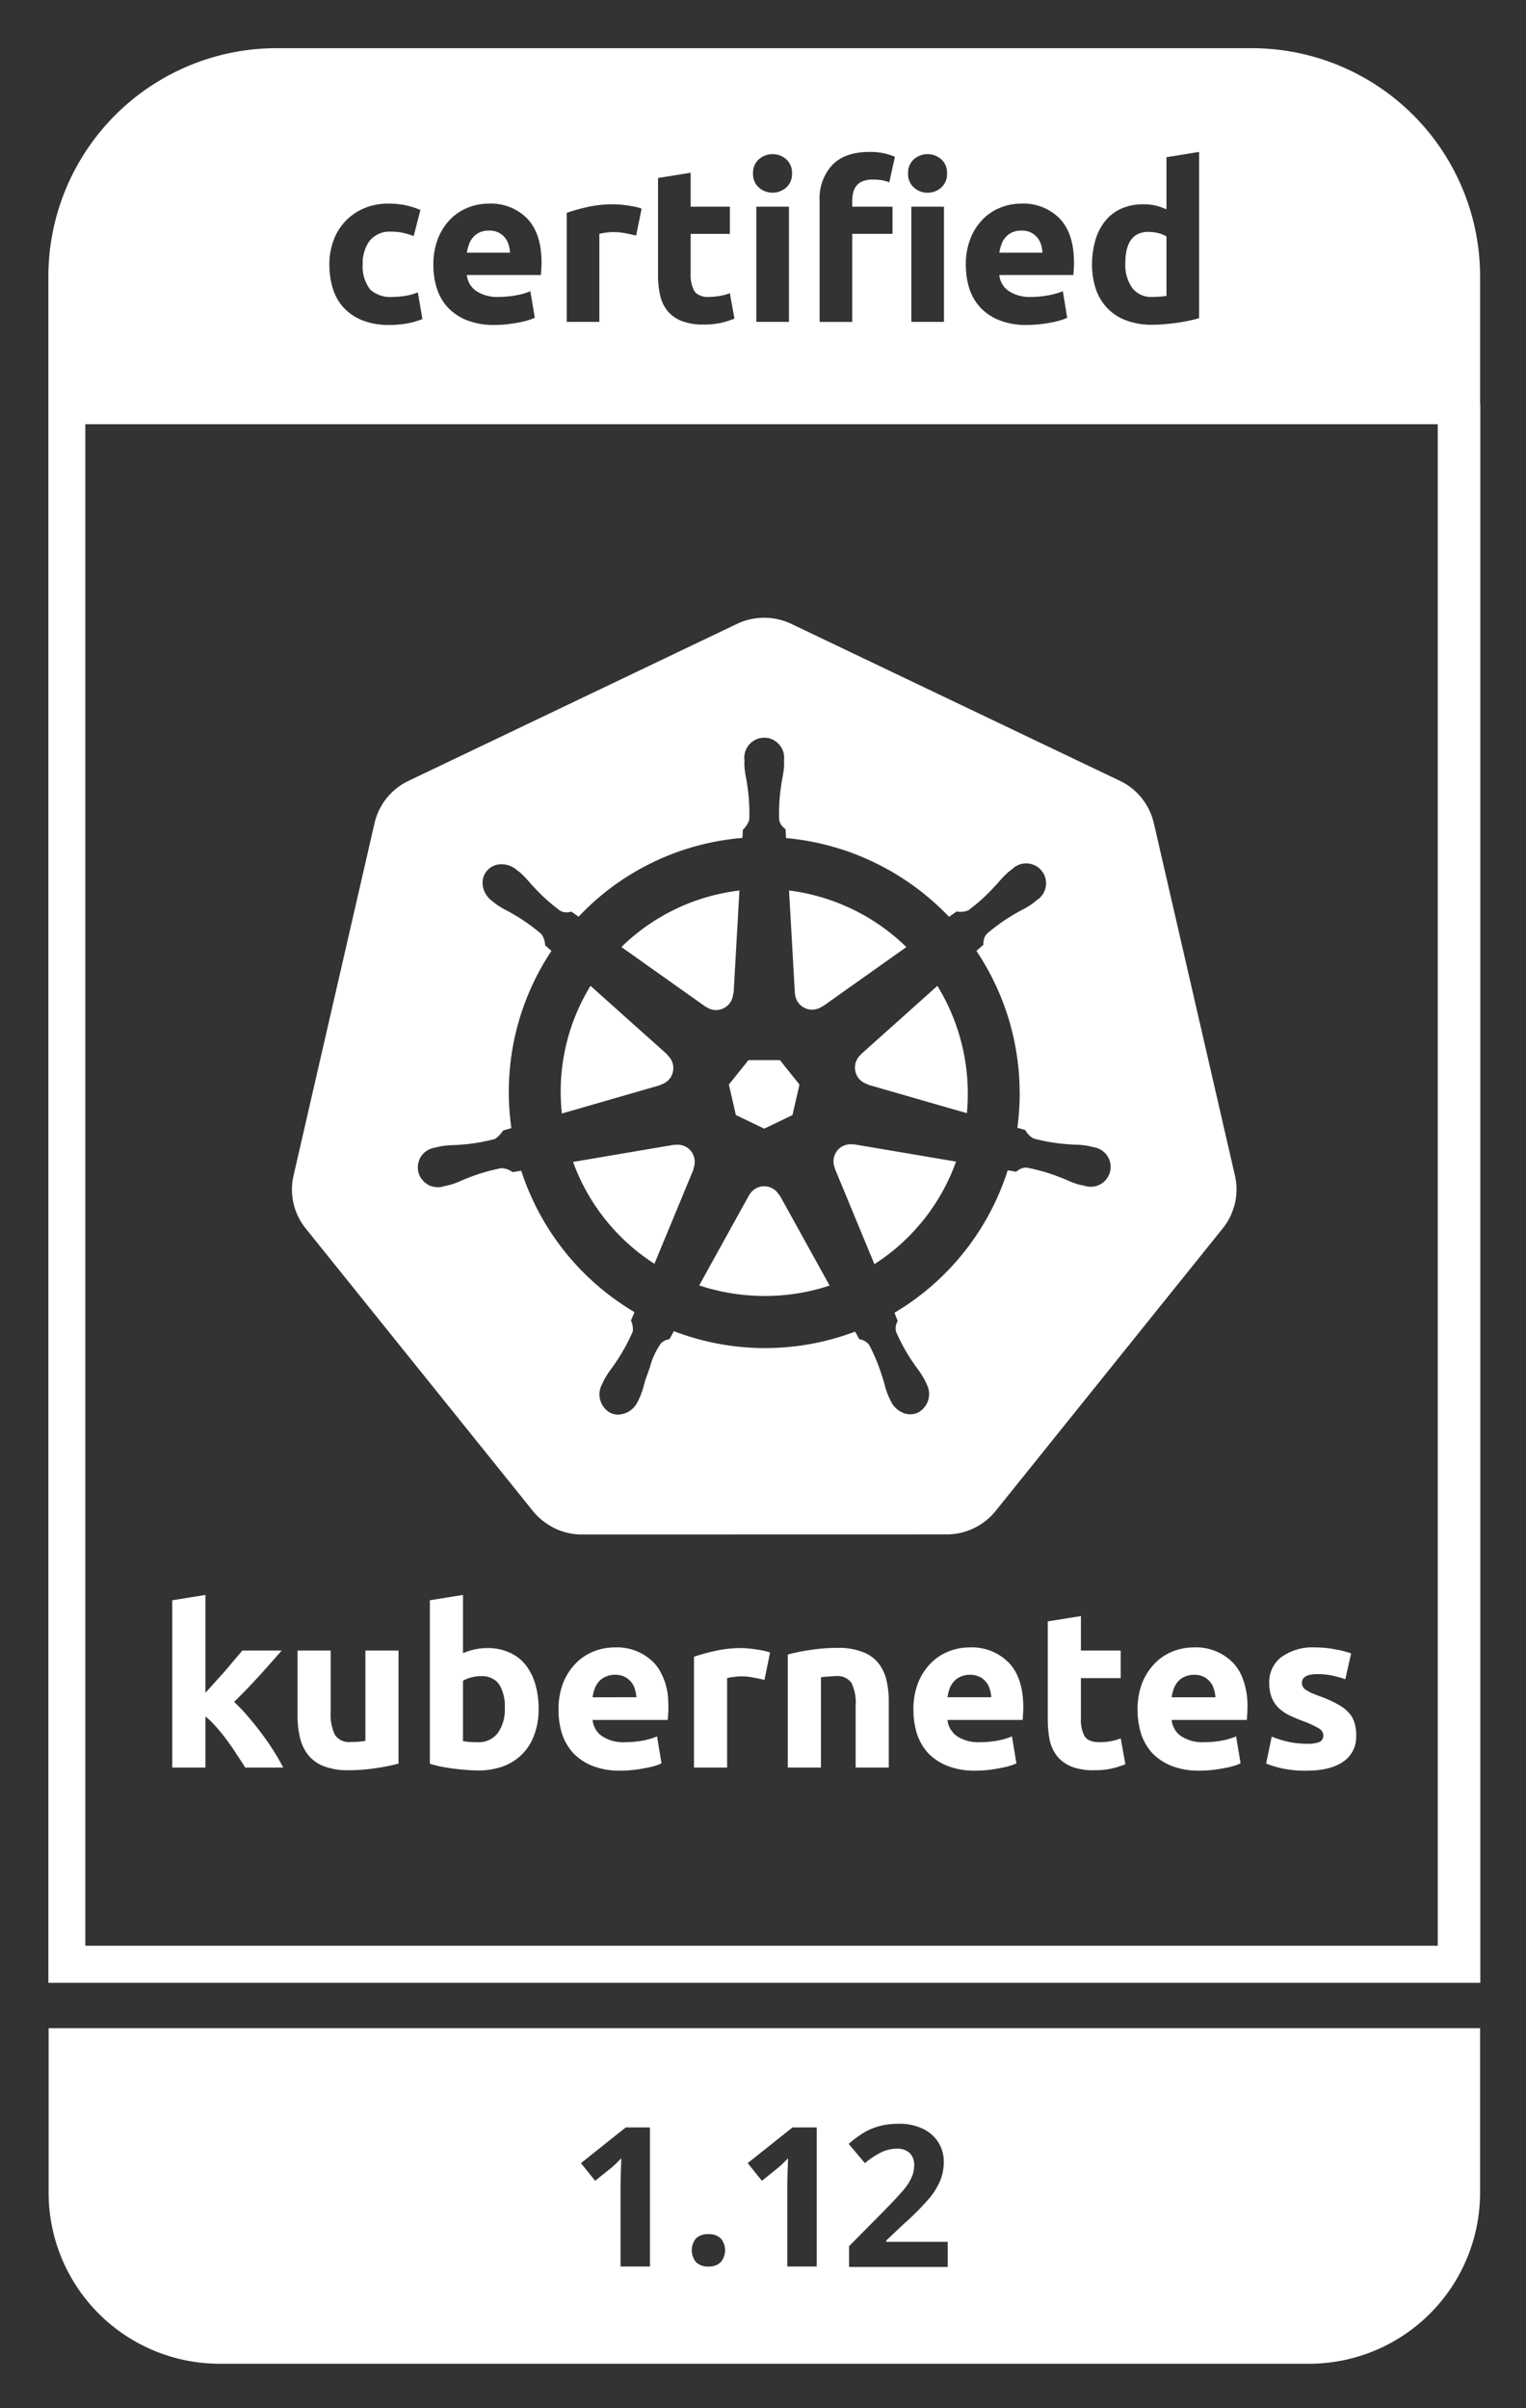 <svg xmlns="http://www.w3.org/2000/svg" role="img" viewBox="0.73 -0.27 305.54 482.04"><rect x="0.73" y="-0.27" width="305.54" height="482.04" fill="#333333" stroke="none"/><defs><style>.cls-1{fill:none}.cls-2{fill:#fff}</style></defs><path d="M220.192 57.744a10.475 10.475 0 0 0 2.345 3.77 10.203 10.203 0 0 0 3.77 2.39 14.594 14.594 0 0 0 5.086.832q1.183 0 2.476-.11t2.543-.284q1.249-.175 2.39-.417 1.14-.24 2.017-.504V30.146h-.001l-6.532 1.052v10.434a13.189 13.189 0 0 0-2.17-.745 10.268 10.268 0 0 0-2.433-.263 10.809 10.809 0 0 0-4.363.833 8.634 8.634 0 0 0-3.222 2.41 11.023 11.023 0 0 0-2.016 3.836 17.575 17.575 0 0 0-.702 5.064 15.384 15.384 0 0 0 .812 4.976zm8.466-11.202a4.89 4.89 0 0 1 2.033-.394 7.718 7.718 0 0 1 1.995.263 5.693 5.693 0 0 1 1.6.658v11.88q-.483.089-1.228.154-.745.066-1.622.065a4.692 4.692 0 0 1-4.033-1.84 8 8 0 0 1-1.36-4.867q0-4.735 2.615-5.919zM123.09 433.7q.571-.457 2.038-1.923l-.095 2.894-.058 2.648v16.113h5.886v-27.846h-4.839l-8.97 7.143 2.838 3.542zm71.04-380.306a15.009 15.009 0 0 0 .704 4.152 9.998 9.998 0 0 0 2.236 3.793h-.001a10.537 10.537 0 0 0 3.815 2.52 14.525 14.525 0 0 0 5.414.92 23.02 23.02 0 0 0 2.455-.13q1.227-.132 2.302-.33a18.298 18.298 0 0 0 1.95-.46 9.03 9.03 0 0 0 1.404-.525v-.002l-.877-5.303a13.287 13.287 0 0 1-2.314.693c-.172.036-.34.087-.514.117-.08.015-.161.02-.241.034a18.88 18.88 0 0 1-3.288.296 7.578 7.578 0 0 1-4.472-1.184 4.34 4.34 0 0 1-1.885-3.2h14.818q.044-.526.088-1.206.043-.68.044-1.25v-.001q0-5.83-2.85-8.832a10.19 10.19 0 0 0-7.76-3.004 11.054 11.054 0 0 0-4.099.79 10.307 10.307 0 0 0-3.53 2.322c-.134.138-.253.288-.38.431-.127.144-.261.282-.38.432l-.01.014a11.513 11.513 0 0 0-1.706 2.96q-.248.641-.431 1.303-.184.66-.302 1.336a14.093 14.093 0 0 0-.209 2.73c-.002.195.012.39.018.584zm7.105-4.725a4.407 4.407 0 0 1 .81-1.425 3.898 3.898 0 0 1 1.316-.987 4.387 4.387 0 0 1 1.885-.372 4.14 4.14 0 0 1 1.907.394 3.974 3.974 0 0 1 1.271 1.009c.016.02.027.044.043.064a4.064 4.064 0 0 1 .703 1.338 6.788 6.788 0 0 1 .285 1.622h-8.637a9.344 9.344 0 0 1 .417-1.643zm-58.642 404.763a3.317 3.317 0 0 0 2.438-.867 3.7 3.7 0 0 0 .009-4.77 3.376 3.376 0 0 0-2.447-.839 3.474 3.474 0 0 0-2.495.82 3.77 3.77 0 0 0 .019 4.808 3.416 3.416 0 0 0 2.476.848zM183.708 37.27a3.995 3.995 0 0 0 2.74 1.03h.001a3.997 3.997 0 0 0 2.74-1.03 3.587 3.587 0 0 0 1.161-2.828 3.589 3.589 0 0 0-1.162-2.827 4.157 4.157 0 0 0-5.48 0 3.585 3.585 0 0 0-1.162 2.827 3.584 3.584 0 0 0 1.162 2.828zm-31.543 3.836v23.06h6.532v-23.06h-6.532zm24.968 389.485a7.204 7.204 0 0 1 3.189-.753 3.637 3.637 0 0 1 2.503.83 3.213 3.213 0 0 1 .937 2.532 5.88 5.88 0 0 1-.426 2.203 9.828 9.828 0 0 1-1.39 2.31q-.967 1.247-4.117 4.474l-7.092 7.17v4.155h19.751l-.001-5.025h-12.31v-.27l3.634-3.42a52.095 52.095 0 0 0 5.072-5.122 14.073 14.073 0 0 0 2.126-3.508 9.753 9.753 0 0 0 .686-3.662 7.188 7.188 0 0 0-1.121-3.98 7.457 7.457 0 0 0-3.15-2.707 10.768 10.768 0 0 0-4.676-.966 15.367 15.367 0 0 0-3.634.396 12.73 12.73 0 0 0-2.995 1.13 21.202 21.202 0 0 0-3.46 2.513l3.247 3.846a16.46 16.46 0 0 1 3.227-2.146zm-20.655 3.109q.571-.457 2.037-1.923l-.095 2.894-.057 2.648v16.113h5.886v-27.846h-4.839l-8.97 7.143 2.838 3.542zM120.732 46.542a8.634 8.634 0 0 1 1.293-.24 11.877 11.877 0 0 1 1.469-.11 12.774 12.774 0 0 1 2.543.24q1.184.242 2.06.46l1.096-5.391a7.103 7.103 0 0 0-1.271-.373q-.746-.153-1.49-.263-.747-.11-1.491-.175-.746-.066-1.272-.066a23.88 23.88 0 0 0-5.326.548 39.284 39.284 0 0 0-4.143 1.162v21.83h6.532zm62.472-5.436v23.06h6.532v-23.06h-6.532zM87.539 54.014c.023.325.064.649.109.972.01.073.013.148.025.221.057.375.13.748.216 1.118.005.02.007.04.012.061q.138.585.323 1.16a10 10 0 0 0 2.236 3.793 10.534 10.534 0 0 0 3.814 2.52 14.529 14.529 0 0 0 5.414.92 23.022 23.022 0 0 0 2.456-.13q1.226-.132 2.301-.33a18.312 18.312 0 0 0 1.951-.46 9.033 9.033 0 0 0 1.403-.525v-.001l-.877-5.304a13.294 13.294 0 0 1-2.828.81 18.867 18.867 0 0 1-1.892.254 19.02 19.02 0 0 1-1.637.076 7.576 7.576 0 0 1-4.471-1.184 4.338 4.338 0 0 1-1.886-3.2h14.819l.033-.437c.018-.24.036-.491.054-.77q.044-.68.044-1.25 0-5.83-2.85-8.832a10.19 10.19 0 0 0-7.759-3.004c-.056 0-.11.007-.165.007a11.046 11.046 0 0 0-3.934.783 10.3 10.3 0 0 0-3.53 2.323 11.508 11.508 0 0 0-2.477 3.836 14.096 14.096 0 0 0-.942 5.37c-.002.191.012.381.018.572.006.21.005.42.02.63zm7.087-5.345h-.001a4.416 4.416 0 0 1 .81-1.425 3.9 3.9 0 0 1 1.316-.987 4.386 4.386 0 0 1 1.885-.372 4.142 4.142 0 0 1 1.907.394 3.979 3.979 0 0 1 1.272 1.009 4.066 4.066 0 0 1 .745 1.403 6.792 6.792 0 0 1 .285 1.622h-8.636a9.31 9.31 0 0 1 .417-1.644zm-27.27 8.766a9.992 9.992 0 0 0 2.148 3.837 10.231 10.231 0 0 0 3.748 2.565q.65.25 1.32.435a14.195 14.195 0 0 0 4.117.508h.01a18.825 18.825 0 0 0 3.76-.35 15.318 15.318 0 0 0 2.85-.834l-.921-5.348a10.77 10.77 0 0 1-2.5.7 15.948 15.948 0 0 1-2.542.22 6.094 6.094 0 0 1-4.304-1.309 3.591 3.591 0 0 1-.365-.4 7.593 7.593 0 0 1-1.334-4.684c.002-.047-.006-.093-.003-.14-.006-.118.013-.233.013-.35a7.43 7.43 0 0 1 .034-.912c.013-.107.049-.21.066-.315a7.684 7.684 0 0 1 .47-1.652 7.118 7.118 0 0 1 .842-1.505 5.175 5.175 0 0 1 4.318-1.798 10.536 10.536 0 0 1 2.455.263 16.504 16.504 0 0 1 2.017.614l1.359-5.216v-.001a16.466 16.466 0 0 0-2.981-.943 16.129 16.129 0 0 0-3.376-.33 12.297 12.297 0 0 0-4.998.966 11.03 11.03 0 0 0-6.072 6.466q-.205.567-.359 1.148a13.584 13.584 0 0 0-.451 3.565 16.265 16.265 0 0 0 .679 4.8zm97.479-17.556v24.286h6.532V46.542h8.067v-5.436h-8.067v-1.14a7.056 7.056 0 0 1 .197-1.71 3.47 3.47 0 0 1 .589-1.249c.025-.035.042-.076.069-.11a3.08 3.08 0 0 1 1.271-.898 5.324 5.324 0 0 1 1.995-.33 11.35 11.35 0 0 1 1.731.132 6.254 6.254 0 0 1 1.557.439l1.14-5.13a14.752 14.752 0 0 0-2.039-.657 12.657 12.657 0 0 0-3.047-.307q-4.955 0-7.475 2.63a9.836 9.836 0 0 0-2.52 7.103zM17.813 389.214h270.788V84.642H17.813zm115.365-36.51q-.345.164-.701.298-.357.133-.724.237a15.576 15.576 0 0 1-2.004.445q-.534.112-1.113.2t-1.202.156a23.4 23.4 0 0 1-2.494.134 14.94 14.94 0 0 1-5.522-.935m35.491-22.71l-1.113 5.476q-.891-.223-2.093-.446a11.894 11.894 0 0 0-2.583-.267 10.48 10.48 0 0 0-1.514.134 7.522 7.522 0 0 0-1.291.222v17.902h-6.636v-22.177a37.304 37.304 0 0 1 4.186-1.157 23.643 23.643 0 0 1 5.433-.58 11.334 11.334 0 0 1 1.292.09 13.169 13.169 0 0 1 1.514.178 13.49 13.49 0 0 1 1.514.267 6.182 6.182 0 0 1 1.291.356v.001zm71.15 22.353q-.651.261-1.32.473-.669.212-1.352.373a15.569 15.569 0 0 1-3.607.357 12.208 12.208 0 0 1-4.498-.713 7.346 7.346 0 0 1-2.85-2.048 8.03 8.03 0 0 1-1.515-3.207 19.795 19.795 0 0 1-.39-3.908c0-.078-.01-.155-.01-.233v-19.683l6.635-1.07v6.903h7.972v5.522h-7.972v8.24a6.724 6.724 0 0 0 .713 3.34 2.311 2.311 0 0 0 1.124.935 3.798 3.798 0 0 0 .838.234 6.186 6.186 0 0 0 1.021.078q.548-.002 1.095-.046.545-.045 1.087-.133a12.53 12.53 0 0 0 2.093-.58l.936 5.166zm28.695-2.624l.598-2.898h.001a23.487 23.487 0 0 0 3.473 1.07 17.903 17.903 0 0 0 3.518.355h.008a6.626 6.626 0 0 0 2.575-.356 1.376 1.376 0 0 0 .757-1.38 1.643 1.643 0 0 0-.98-1.38 17.144 17.144 0 0 0-2.983-1.38c-.017-.007-.032-.014-.05-.02q-1.528-.57-2.8-1.183a8.77 8.77 0 0 1-2.138-1.47 6.272 6.272 0 0 1-1.381-2.093 7.667 7.667 0 0 1-.49-2.895 6.261 6.261 0 0 1 2.45-5.21 10.655 10.655 0 0 1 6.724-1.915 20.407 20.407 0 0 1 4.097.4 17.911 17.911 0 0 1 3.118.802l-1.158 5.167a23.787 23.787 0 0 0-2.539-.712 13.378 13.378 0 0 0-3.028-.312q-3.117 0-3.117 1.737a1.794 1.794 0 0 0 .134.712c.011.022.03.04.042.063a1.662 1.662 0 0 0 .492.56c.105.07.236.15.37.23.177.105.377.218.602.34l.097.054q.712.312 1.781.713a25.18 25.18 0 0 1 3.607 1.603c.13.064.247.147.372.219a7.551 7.551 0 0 1 1.36.973q.258.238.495.5a5.04 5.04 0 0 1 1.158 2.004 8.489 8.489 0 0 1 .356 2.583c.007.132-.003.262-.005.393a5.93 5.93 0 0 1-2.623 4.861q-2.582 1.782-7.348 1.782a21.464 21.464 0 0 1-5.21-.535 21.158 21.158 0 0 1-2.85-.89zm-4.255-8.732v.001c0 .145-.004.302-.008.46-.007.262-.018.535-.036.831q-.045.668-.089 1.203h-15.052a4.387 4.387 0 0 0 .16.78c.015.058.017.12.036.178a4.383 4.383 0 0 0 .276.614c.044.087.07.184.12.268a4.409 4.409 0 0 0 1.323 1.41 7.696 7.696 0 0 0 4.542 1.203 20.132 20.132 0 0 0 3.562-.312 14.304 14.304 0 0 0 2.895-.846h.001l.89 5.388a9.172 9.172 0 0 1-1.365.516l-.06.02q-.493.144-.995.255-.501.111-1.009.19-1.069.222-2.316.355a23.4 23.4 0 0 1-2.494.134 14.94 14.94 0 0 1-5.522-.935 11.132 11.132 0 0 1-3.874-2.539 10.779 10.779 0 0 1-2.271-3.874q-.182-.583-.318-1.178c-.03-.13-.048-.263-.074-.394-.054-.267-.112-.535-.152-.805-.018-.12-.024-.24-.04-.361-.034-.283-.072-.566-.092-.85-.015-.223-.014-.447-.02-.67-.005-.184-.019-.367-.017-.55v-.002a14.455 14.455 0 0 1 .935-5.433 11.927 11.927 0 0 1 2.539-3.918 10.521 10.521 0 0 1 3.562-2.36q.5-.198 1.015-.347a11.398 11.398 0 0 1 3.171-.455 10.308 10.308 0 0 1 7.883 3.073 8.675 8.675 0 0 1 .678.803 9.416 9.416 0 0 1 .97 1.621 15.24 15.24 0 0 1 1.246 6.526zM59.501 235.066L75.722 164.5a12.49 12.49 0 0 1 6.802-8.46l58.543-27.972 7.207-3.444a12.671 12.671 0 0 1 10.914 0l3.868 1.847 61.89 29.552a12.485 12.485 0 0 1 6.762 8.321c.011.047.03.091.04.139l16.246 70.567a12.391 12.391 0 0 1-2.43 10.553l-45.492 56.592a12.61 12.61 0 0 1-9.83 4.684l-72.98.016a12.61 12.61 0 0 1-9.83-4.692L61.923 245.62q-.382-.478-.715-.992a12.385 12.385 0 0 1-1.707-9.562zM35.22 320.062l6.635-1.069v.002h.001v19.592q.98-1.07 2.003-2.225 1.069-1.158 2.049-2.271.98-1.158 1.826-2.182.89-1.024 1.514-1.782h7.881q-2.36 2.717-4.63 5.21-2.227 2.45-4.899 5.077a29.19 29.19 0 0 1 2.761 2.894q1.425 1.649 2.761 3.43h.001q1.337 1.783 2.45 3.564t1.87 3.25h-7.615v-.001h-.001q-.713-1.157-1.648-2.538-.89-1.425-1.915-2.806a32.37 32.37 0 0 0-2.182-2.716q-.505-.596-1.063-1.142-.557-.546-1.163-1.04v10.243h-6.635v-.001h-.001zM155.409 38.3a3.995 3.995 0 0 0 2.74-1.03 3.585 3.585 0 0 0 1.162-2.828 3.587 3.587 0 0 0-1.162-2.827 4.158 4.158 0 0 0-5.48 0 3.584 3.584 0 0 0-1.161 2.827 3.583 3.583 0 0 0 1.161 2.828 3.994 3.994 0 0 0 2.74 1.03z" class="cls-1"/><path d="M84.412 233.865c.002.023-.001.045.002.068a3.965 3.965 0 0 0 .15.632c.008.026.01.054.019.079a3.961 3.961 0 0 0 .421.893 3.873 3.873 0 0 0 .336.411 3.741 3.741 0 0 0 1.918 1.281l.014.006a3.975 3.975 0 0 0 .546.1c.076.011.15.033.227.04.132.01.268-.003.403-.006a3.894 3.894 0 0 0 .4-.013c.013-.002.027 0 .04-.001a3.974 3.974 0 0 0 .71-.162l.027-.005.033-.005a.337.337 0 0 0 .044-.014.266.266 0 0 1 .032-.01l.308-.065c.246-.052.498-.106.698-.16l.013-.002c.016-.005.032-.012.049-.016a16.597 16.597 0 0 0 2.323-.858c.372-.16.756-.325 1.162-.48l.12-.045a36.299 36.299 0 0 1 6.733-1.972c.08.003.16.018.239.026a3.903 3.903 0 0 1 1.83.669l.162.093.012.006.01.006.876-.15.823-.141a51.265 51.265 0 0 0 18.89 25.844q.885.635 1.8 1.234.977.64 1.986 1.236l-.703 1.689-.006.012.005.013a3.88 3.88 0 0 1 .35 2.2 38.251 38.251 0 0 1-3.56 6.396c-.208.312-.42.602-.63.888l-.103.147a16.46 16.46 0 0 0-1.378 2.113l-.003.005q-.17.333-.323.673c-.063.136-.124.269-.18.383a4.21 4.21 0 0 0 1.69 5.636 3.61 3.61 0 0 0 1.572.356 4.445 4.445 0 0 0 3.902-2.586.055.055 0 0 0 .013-.016v-.001l.003-.013c.048-.1.103-.21.158-.32l.097-.195c.085-.171.167-.339.229-.48.03-.072.053-.147.082-.22a16.118 16.118 0 0 0 .7-2.157c.03-.106.065-.22.094-.327.082-.298.161-.595.259-.903.31-.78.58-1.572.84-2.34a14.868 14.868 0 0 1 2.202-4.721 3.165 3.165 0 0 1 1.678-.815l.014-.004.884-1.602q1.642.63 3.314 1.143 1.672.513 3.368.908 2.26.528 4.551.847.86.12 1.72.21a50.962 50.962 0 0 0 23.335-3.015l.43.778.222.399c.076.137.14.25.175.31l.003.007.004.006.01.004c.09.029.183.056.275.084a2.727 2.727 0 0 1 1.717 1.12 36.415 36.415 0 0 1 2.488 5.974c.058.183.124.363.179.548l.001.004.029.086c.132.416.243.82.35 1.213a16.497 16.497 0 0 0 .795 2.397c.09.208.22.47.347.725.05.1.098.197.14.285a4.628 4.628 0 0 0 2.398 2.3 3.762 3.762 0 0 0 3.088-.056c.042-.024.076-.057.117-.082a4.204 4.204 0 0 0 1.573-5.556q-.082-.168-.161-.338l-.183-.382c-.06-.124-.117-.24-.17-.34-.025-.045-.055-.088-.08-.134a16.179 16.179 0 0 0-1.291-1.962q-.381-.513-.74-1.042a36.861 36.861 0 0 1-3.298-5.835c-.061-.136-.13-.269-.19-.405a2.69 2.69 0 0 1 .194-2.022l.007-.018c.034-.086.07-.172.102-.26l.006-.018-.006-.007-.006-.008a5.971 5.971 0 0 1-.44-1.032l-.103-.274a7.622 7.622 0 0 0-.097-.247h.001a51.254 51.254 0 0 0 22.669-28.516l.077.012c.479.077 1.177.2 1.494.262l.079.016.013.001h.001l.012-.006c.078-.052.154-.106.233-.16l.01-.006a2.79 2.79 0 0 1 1.712-.654c.072 0 .147.003.224.01a36.282 36.282 0 0 1 6.746 1.977l.007.002.103.036c.413.16.806.33 1.185.493a16.17 16.17 0 0 0 2.35.87c.037.01.083.02.123.029.16.039.338.076.519.112.13.026.258.052.376.078a.26.26 0 0 1 .03.01.292.292 0 0 0 .046.015l.033.005.026.003h.001a3.99 3.99 0 0 0 .745.164 3.886 3.886 0 0 0 .497.016c.1 0 .201.012.3.004a3.926 3.926 0 0 0 .416-.07c.118-.023.238-.033.352-.065.114-.032.22-.085.332-.127a4.014 4.014 0 0 0 .382-.15c.113-.057.216-.134.324-.202.106-.067.219-.125.319-.202a3.997 3.997 0 0 0 .301-.28c.086-.082.18-.154.257-.243.078-.089.14-.192.21-.288a3.935 3.935 0 0 0 .246-.346c.049-.085.082-.181.125-.27a3.897 3.897 0 0 0 .202-.457c.003-.011.01-.02.014-.032.038-.118.05-.237.078-.355.03-.13.069-.26.085-.391a3.897 3.897 0 0 0 .016-.494c0-.1.012-.203.005-.303a3.935 3.935 0 0 0-.07-.412c-.022-.12-.033-.241-.066-.356-.032-.113-.083-.218-.125-.327a3.976 3.976 0 0 0-.151-.387c-.056-.112-.132-.212-.198-.318-.069-.109-.128-.223-.207-.325a3.998 3.998 0 0 0-.277-.299c-.082-.087-.156-.18-.246-.26-.088-.078-.191-.139-.287-.209a3.92 3.92 0 0 0-.347-.246c-.084-.049-.18-.082-.268-.125a3.9 3.9 0 0 0-.459-.202c-.011-.004-.02-.01-.032-.014a3.987 3.987 0 0 0-.709-.162h-.001q-.214-.05-.427-.103-.357-.093-.72-.166a16.014 16.014 0 0 0-2.492-.234q-.643-.02-1.284-.07l-.078-.008q-.883-.06-1.762-.161-1.757-.203-3.488-.575-.865-.186-1.72-.414a3.918 3.918 0 0 1-1.568-1.53l-.114-.165-.007-.01-1.573-.457v-.001q.119-.872.207-1.745t.147-1.746q.117-1.746.115-3.489c0-.237-.014-.473-.018-.71a51.178 51.178 0 0 0-.199-3.919c-.017-.183-.044-.365-.063-.549a51.147 51.147 0 0 0-1.039-6.288c-.014-.063-.033-.125-.048-.189q-.507-2.152-1.195-4.257a51.149 51.149 0 0 0-2.526-6.248c-.03-.06-.055-.124-.085-.185a51.165 51.165 0 0 0-3.488-6.064 62.33 62.33 0 0 1 .772-.692l.603-.54.009-.009v-.014c.006-.044.008-.089.011-.133l.012-.153a2.722 2.722 0 0 1 .707-1.92 37.107 37.107 0 0 1 5.847-4.108c.35-.206.694-.388 1.03-.567l.104-.057a15.828 15.828 0 0 0 2.14-1.287c.167-.123.37-.29.569-.455l.023-.019.275-.225.006-.004a4 4 0 0 0 .643-.512c.056-.055.097-.12.15-.177a3.976 3.976 0 0 0 .358-.432c.068-.1.115-.208.173-.313a3.987 3.987 0 0 0 .196-.365 3.92 3.92 0 0 0 .124-.383c.037-.117.082-.23.107-.35.027-.127.033-.255.047-.383.015-.127.038-.253.04-.381.002-.123-.016-.244-.026-.367a3.93 3.93 0 0 0-.035-.4 3.994 3.994 0 0 0-.11-.403c-.033-.113-.054-.228-.098-.34a3.979 3.979 0 0 0-.255-.507c-.036-.063-.057-.13-.096-.191l-.008-.01a4.063 4.063 0 0 0-.255-.323c-.084-.106-.16-.22-.254-.315-.054-.056-.119-.098-.176-.15a3.985 3.985 0 0 0-.433-.359c-.1-.068-.207-.115-.311-.173a3.988 3.988 0 0 0-.367-.196 3.927 3.927 0 0 0-.38-.124c-.118-.036-.233-.082-.353-.107-.126-.027-.253-.033-.38-.047-.128-.015-.255-.038-.385-.04-.12-.002-.24.016-.362.025a3.9 3.9 0 0 0-.404.036 4 4 0 0 0-.398.109c-.115.033-.232.055-.345.099a3.986 3.986 0 0 0-.502.253c-.065.036-.133.058-.196.098l-.01.008a4.001 4.001 0 0 0-.642.512l-.006.004-.015.012-.23.18c-.225.176-.457.357-.63.507a16.872 16.872 0 0 0-1.59 1.624c-.058.068-.122.13-.18.2-.263.301-.536.614-.831.927l-.135.138a35.988 35.988 0 0 1-5.164 4.66 3.906 3.906 0 0 1-2.164.27l-.192-.014h-.025l-1.42 1.011-.063.045q-.798-.836-1.632-1.636-1.667-1.597-3.468-3.038a51.578 51.578 0 0 0-5.671-3.945q-1.978-1.188-4.061-2.198a51.03 51.03 0 0 0-6.458-2.617c-.148-.048-.3-.088-.448-.136a51.029 51.029 0 0 0-10.904-2.2l-.005-.1q-.046-.766-.08-1.532l-.005-.096v-.014l-.01-.01q-.106-.1-.214-.198a2.715 2.715 0 0 1-1.063-1.747 35.927 35.927 0 0 1 .42-6.922l.026-.21c.062-.434.138-.848.213-1.25a16.304 16.304 0 0 0 .325-2.495c.008-.21.003-.478-.002-.738l-.006-.376v-.005a3.998 3.998 0 0 0 0-.817c-.002-.022-.01-.043-.013-.065a3.956 3.956 0 0 0-.147-.71c-.038-.125-.098-.237-.147-.355-.05-.12-.091-.243-.152-.356a3.931 3.931 0 0 0-.254-.381c-.06-.085-.11-.176-.175-.257a3.976 3.976 0 0 0-.31-.313c-.078-.077-.148-.16-.233-.23a4.004 4.004 0 0 0-.357-.245c-.093-.061-.18-.132-.28-.186a3.994 3.994 0 0 0-.499-.213c-.072-.027-.138-.065-.212-.088a3.69 3.69 0 0 0-.699-.144c-.028-.004-.054-.014-.082-.017a3.97 3.97 0 0 0-.632-.002c-.06.004-.121-.005-.18 0-.078.008-.15.034-.227.046a3.99 3.99 0 0 0-.55.114 3.907 3.907 0 0 0-.411.17c-.1.045-.206.078-.302.13a3.938 3.938 0 0 0-.397.264c-.08.056-.166.103-.241.165a3.978 3.978 0 0 0-.31.306c-.079.08-.164.152-.236.238a3.998 3.998 0 0 0-.23.336c-.067.1-.142.195-.2.302a4.005 4.005 0 0 0-.188.439c-.036.092-.084.178-.114.273a3.942 3.942 0 0 0-.157.764l-.003.015a3.998 3.998 0 0 0 0 .788v.03c0 .02.002.04.004.06a.794.794 0 0 1 .005.047c0 .108-.004.223-.006.34l-.006.351c-.001.114 0 .224.003.32a16.305 16.305 0 0 0 .326 2.495c.074.4.15.816.213 1.25l.001.01.007.058a36.53 36.53 0 0 1 .429 7.06 4.267 4.267 0 0 1-1.268 2.018l-.01.01-.092 1.648q-1.342.111-2.676.293-1.333.181-2.656.432-.881.167-1.757.365-.923.209-1.835.45-1.823.485-3.6 1.101a50.629 50.629 0 0 0-6.038 2.553q-.798.398-1.582.825-.938.511-1.855 1.061c-.75.451-1.494.914-2.221 1.404a50.64 50.64 0 0 0-8.58 7.286 83.591 83.591 0 0 1-1.396-.992l-.012-.008-.013.002-.28.042a2.716 2.716 0 0 1-2.035-.264c-.112-.083-.219-.172-.33-.256a36.411 36.411 0 0 1-4.902-4.464l-.068-.068c-.3-.319-.577-.637-.843-.944-.165-.198-.342-.385-.516-.575a16.47 16.47 0 0 0-1.234-1.233c-.174-.15-.42-.343-.637-.513l-.237-.186a4.734 4.734 0 0 0-2.762-1.042l-.148-.002a3.803 3.803 0 0 0-3.015 1.402l-.001.001a3.753 3.753 0 0 0-.74 3 4.634 4.634 0 0 0 1.712 2.85l.034.023.025.018.229.187.303.248.007.005c.098.08.193.154.278.217a16.14 16.14 0 0 0 2.142 1.292c.365.193.74.393 1.123.618q.779.442 1.535.92a36.99 36.99 0 0 1 4.31 3.186 3.92 3.92 0 0 1 .755 2.072l.008.051.019.13v.005l.002.007.7.624.55.491a50.961 50.961 0 0 0-8.024 35.473l-.471.137-1.15.333-.007.003-.003.001-.005.007-.002.002-.16.208c-.07.112-.167.201-.247.306a4.617 4.617 0 0 1-1.267 1.181 36.421 36.421 0 0 1-6.954 1.15l-.093.01c-.443.036-.87.053-1.284.07h-.004c-.467.007-.932.039-1.396.087a16.06 16.06 0 0 0-1.096.145c-.213.04-.481.106-.741.17-.108.026-.213.052-.31.074l-.02.005-.015.003-.03.01-.03.008a3.992 3.992 0 0 0-.736.176 3.903 3.903 0 0 0-.478.21c-.08.04-.167.069-.244.113a3.939 3.939 0 0 0-.442.312c-.061.048-.13.087-.188.138a3.995 3.995 0 0 0-.426.448c-.03.036-.067.067-.096.104a3.97 3.97 0 0 0-.817 2.053c-.002.02-.008.038-.01.058a4.016 4.016 0 0 0 .009.618c.004.059-.001.117.006.177zm55.391-1.208a2.686 2.686 0 0 1-.242.992l-.008.018.06.076-7.849 18.964q-.705-.452-1.389-.931a40.714 40.714 0 0 1-3.902-3.109q-1.231-1.11-2.367-2.316a40.717 40.717 0 0 1-3.173-3.81q-.98-1.333-1.85-2.744-.542-.881-1.041-1.79a40.72 40.72 0 0 1-2.573-5.69l20.257-3.437.034.041.02-.003c.017-.004.035-.002.052-.005a3.544 3.544 0 0 1 .58-.053h.042c.112.001.217.025.325.037.115.013.232.017.343.04a3.443 3.443 0 0 1 .479.152c.052.02.108.03.158.052a3.453 3.453 0 0 1 .599.331 3.41 3.41 0 0 1 .514.436c.044.045.077.1.118.147a3.448 3.448 0 0 1 .297.375c.02.031.033.068.052.1a3.761 3.761 0 0 1 .498 1.803l.001.016c-.002.104-.024.205-.035.308zm23.074 25.508a41.758 41.758 0 0 1-22.152-1.13l3.217-5.817 6.743-12.191h.019l.008-.019a3.452 3.452 0 0 1 2.906-1.815c.043-.002.084-.002.126-.002a3.467 3.467 0 0 1 3.022 1.808l.009.018h.077l9.985 18.044q-1.951.65-3.96 1.105zm29.18-25.668a40.74 40.74 0 0 1-.5 1.317c-.075.186-.158.367-.236.552-.139.33-.275.66-.423.986-.092.204-.193.403-.289.605-.142.3-.28.602-.43.899-.105.21-.22.416-.33.625-.15.284-.295.57-.45.85-.111.199-.23.392-.344.59-.164.283-.325.568-.495.847-.123.2-.253.396-.38.594-.171.27-.34.543-.518.809-.13.194-.267.382-.4.573-.183.265-.364.531-.553.791-.14.192-.288.377-.431.566-.188.248-.373.498-.566.742-.185.234-.38.46-.57.689a40.532 40.532 0 0 1-9.335 8.252l-7.932-19.16.026-.034-.008-.017a3.406 3.406 0 0 1-.18-.55 3.427 3.427 0 0 1-.083-.53 3.454 3.454 0 0 1-.006-.494c.003-.054.012-.108.018-.163.01-.104.024-.207.044-.31.023-.113.054-.223.087-.332.014-.046.026-.093.042-.139a3.41 3.41 0 0 1 .185-.428l.005-.011a3.357 3.357 0 0 1 1.636-1.552c.048-.021.101-.028.15-.047a3.734 3.734 0 0 1 .508-.158h.005a3.414 3.414 0 0 1 .61-.074c.033-.001.065-.004.098-.004a3.443 3.443 0 0 1 .624.05l.029.004.02.003.033-.042 20.434 3.454c-.03.083-.064.164-.094.247zm-3.643-35.421q.549.894 1.05 1.811.5.917.952 1.856a41.236 41.236 0 0 1 1.614 3.83q.637 1.754 1.113 3.558.475 1.803.786 3.643.156.92.27 1.846a41.218 41.218 0 0 1 .303 5.6q-.011.834-.057 1.67t-.125 1.67l-19.853-5.717-.017-.085-.02-.005a3.426 3.426 0 0 1-1.217-.614l-.022-.02a3.428 3.428 0 0 1-.454-.437c-.014-.016-.024-.035-.037-.05a3.452 3.452 0 0 1-.34-.483c-.017-.03-.028-.063-.044-.093a3.452 3.452 0 0 1-.224-.499c-.017-.048-.025-.1-.039-.148a3.413 3.413 0 0 1-.113-.483c-.01-.072-.009-.146-.014-.218a3.385 3.385 0 0 1-.015-.44c.005-.093.024-.187.037-.28a3.396 3.396 0 0 1 .067-.396c.005-.021.005-.042.01-.064.02-.07.05-.134.072-.202.026-.076.05-.152.08-.226.035-.08.077-.157.117-.235.04-.077.076-.156.122-.23.048-.077.104-.149.158-.222.048-.065.091-.133.143-.195a3.436 3.436 0 0 1 .363-.37l.008-.006.007-.006-.008-.042 7.24-6.48zm-29.699-19.093c.024.002.047.007.07.01a40.84 40.84 0 0 1 11.91 3.41c.242.112.487.219.728.335.106.052.21.108.316.16.387.192.774.385 1.155.588.146.078.289.163.434.243.337.186.675.37 1.006.564.17.1.335.207.503.309.302.183.605.364.902.555.205.132.405.273.608.408.254.17.51.336.761.512.25.175.493.36.74.54.197.146.398.287.593.435.321.246.636.502.95.757.114.092.23.18.342.272q1.277 1.06 2.472 2.228h.001l-15.784 11.19-.986.7-.06-.025-.015.01v.001a3.44 3.44 0 0 1-.535.312c-.056.027-.114.05-.171.075a3.402 3.402 0 0 1-.426.144c-.055.015-.109.033-.165.045a3.66 3.66 0 0 1-1.823-.104c-.026-.009-.055-.011-.08-.02a3.445 3.445 0 0 1-.45-.214c-.05-.028-.106-.046-.155-.076a3.468 3.468 0 0 1-.996-.913l-.006-.007a3.439 3.439 0 0 1-.29-.482c-.03-.062-.055-.127-.082-.191a3.407 3.407 0 0 1-.139-.383c-.02-.069-.04-.137-.056-.207a3.445 3.445 0 0 1-.084-.567c0-.012-.003-.024-.004-.035l-.001-.02-.017-.01-1.166-20.55zm-8.126 33.959h6.3l3.915 4.893-1.406 6.107-5.655 2.72-5.672-2.728-1.406-6.107zm-13.936-30.55a40.612 40.612 0 0 1 5.247-1.976q1.348-.404 2.727-.715a41.607 41.607 0 0 1 4.153-.718l-1.165 20.584-.084.042-.001.02a3.435 3.435 0 0 1-.088.611c-.015.063-.033.124-.05.186a3.408 3.408 0 0 1-.147.41c-.025.057-.047.115-.074.17a3.354 3.354 0 0 1-.753 1.009c-.074.067-.16.12-.24.18a3.457 3.457 0 0 1-.294.22c-.094.058-.198.097-.298.146-.101.049-.2.107-.305.145a3.454 3.454 0 0 1-.342.09c-.102.026-.201.063-.304.079a3.446 3.446 0 0 1-.675.039h-.012a3.432 3.432 0 0 1-.571-.077c-.06-.013-.119-.032-.178-.048a3.409 3.409 0 0 1-.414-.14c-.059-.025-.118-.05-.176-.077a3.424 3.424 0 0 1-.534-.311l-.016-.012-.035.016-16.877-11.964a40.607 40.607 0 0 1 11.506-7.908zm-23.271 31.246a40.5 40.5 0 0 1 5.581-15.57l15.411 13.785-.016.084.014.013a3.432 3.432 0 0 1 .423.45c.04.05.077.103.114.155a3.393 3.393 0 0 1 .23.371c.028.055.06.107.086.163a2.87 2.87 0 0 1 .309 1.568c-.004.105.003.213-.01.317a3.44 3.44 0 0 1-.08.354c-.023.1-.037.202-.07.298a3.453 3.453 0 0 1-.161.367c-.038.08-.066.166-.11.243a3.446 3.446 0 0 1-.392.554l-.004.006a3.432 3.432 0 0 1-.417.398c-.05.042-.105.078-.158.116a3.405 3.405 0 0 1-.358.229c-.058.032-.116.065-.176.093a3.429 3.429 0 0 1-.563.217l-.012.005-.018.004h-.001l-.016.069-19.755 5.7q-.137-1.254-.195-2.509a40.492 40.492 0 0 1 .344-7.48zm20.984-150.686a6.944 6.944 0 0 0 2.806 2.017 11.689 11.689 0 0 0 4.428.724 15.333 15.333 0 0 0 3.551-.351 18.473 18.473 0 0 0 2.63-.833l-.92-5.086q-.496.185-1.006.322t-1.033.226a12.462 12.462 0 0 1-2.17.197 3.743 3.743 0 0 1-2.462-.69 2.08 2.08 0 0 1-.453-.537 6.45 6.45 0 0 1-.723-3.288v-8.11h7.847v-5.438h-7.847V34.31l-6.533 1.052V54.74a18.474 18.474 0 0 0 .417 4.077 7.503 7.503 0 0 0 1.468 3.135z" class="cls-1"/><path d="M172.049 341.126v-.014.014zm-18.253-5.121l1.113-5.477-1.113 5.477zm89.222.4a3.733 3.733 0 0 0-1.292-1.024 4.067 4.067 0 0 0-.933-.316 4.07 4.07 0 0 1 .933.316 3.731 3.731 0 0 1 1.292 1.024 3.673 3.673 0 0 1 .757 1.426 6.22 6.22 0 0 1 .312 1.647 6.22 6.22 0 0 0-.312-1.648 3.673 3.673 0 0 0-.757-1.425zm-7.545 8.395a4.387 4.387 0 0 1-.159-.779 4.382 4.382 0 0 0 .16.78zm4.339-9.819c.061-.002.122.004.184.005-.062 0-.123-.007-.184-.005zm-7.838-2.316a11.927 11.927 0 0 0-2.539 3.918 14.455 14.455 0 0 0-.935 5.433 14.455 14.455 0 0 1 .936-5.432 11.926 11.926 0 0 1 2.538-3.919zm14.726 20.83q.5-.111.994-.256c.02-.005.04-.013.06-.02-.02.007-.04.015-.06.02q-.493.145-.995.256zm-87.512-228.87l3.868 1.846-3.868-1.847a12.671 12.671 0 0 0-10.914 0l-7.207 3.444 7.207-3.443a12.671 12.671 0 0 1 10.914 0zm-5.854 22.79c-.076.008-.146.033-.221.045.077-.012.149-.037.227-.045zm4.378 3.56c-.002-.022-.01-.042-.013-.064.002.022.01.043.013.066zm89.893 181.602a8.665 8.665 0 0 1 .678.802 8.675 8.675 0 0 0-.678-.803 10.308 10.308 0 0 0-7.883-3.073 10.308 10.308 0 0 1 7.883 3.074zm-11.044 3.784a3.72 3.72 0 0 1 1.336-.98 4.237 4.237 0 0 1 .877-.296 4.24 4.24 0 0 0-.877.296 3.721 3.721 0 0 0-1.336.98 4.768 4.768 0 0 0-.847 1.47 10.269 10.269 0 0 0-.4 1.647 10.27 10.27 0 0 1 .4-1.647 4.768 4.768 0 0 1 .847-1.47zm11.433-101.311l-16.246-70.568c-.01-.047-.029-.09-.04-.138.011.047.03.091.04.139zm-38.957-61.312c-.053-.053-.115-.09-.17-.14.058.052.123.094.177.15zm62.21 169.416a4.725 4.725 0 0 0-.486-.603 4.725 4.725 0 0 1 .486.603zm-15.895 4.206l-.598 2.898.599-2.897-.001-.001zm14.295 5.033a5.93 5.93 0 0 0 2.623-4.86 5.93 5.93 0 0 1-2.623 4.86zm-21.419-5.077a14.304 14.304 0 0 1-2.895.846 14.3 14.3 0 0 0 2.895-.845zm16.699 1.114a1.376 1.376 0 0 0 .757-1.381 1.643 1.643 0 0 0-.98-1.38 17.15 17.15 0 0 0-2.983-1.38c-.017-.007-.032-.014-.05-.02.018.006.033.013.05.02a17.144 17.144 0 0 1 2.983 1.38 1.643 1.643 0 0 1 .98 1.38 1.376 1.376 0 0 1-.757 1.38 6.626 6.626 0 0 1-2.575.357 6.625 6.625 0 0 0 2.575-.356zm-.891-18.926a20.408 20.408 0 0 1 4.097.4 17.915 17.915 0 0 1 3.118.802 17.911 17.911 0 0 0-3.118-.802 20.407 20.407 0 0 0-4.097-.4 10.655 10.655 0 0 0-6.724 1.915 6.265 6.265 0 0 0-.572.495 6.265 6.265 0 0 1 .572-.495 10.655 10.655 0 0 1 6.724-1.915zm.891 9.753a25.177 25.177 0 0 1 3.607 1.603c.13.064.247.147.372.219-.125-.072-.243-.155-.372-.22a25.18 25.18 0 0 0-3.607-1.603q-1.07-.4-1.781-.713l-.097-.053.097.053q.712.313 1.781.714zm-2.851-1.337a1.662 1.662 0 0 1-.491-.56 1.662 1.662 0 0 0 .491.56zM177.877 30.453a14.752 14.752 0 0 1 2.039.657 14.744 14.744 0 0 0-2.039-.657zm16.234 22.357a14.093 14.093 0 0 1 .209-2.73 14.093 14.093 0 0 0-.21 2.73c0 .195.013.39.02.584-.007-.195-.02-.389-.019-.583zm11.135-6.925a4.386 4.386 0 0 0-.963.081 4.387 4.387 0 0 1 .963-.081zm-1.885.372a4.385 4.385 0 0 1 .922-.29 4.385 4.385 0 0 0-.922.29 3.898 3.898 0 0 0-1.316.987 4.407 4.407 0 0 0-.81 1.425 4.406 4.406 0 0 1 .81-1.425 3.896 3.896 0 0 1 1.316-.987zm5.809 2.433a4.064 4.064 0 0 0-.703-1.338 4.066 4.066 0 0 1 .702 1.339zm-25.966-7.584h6.532v23.059-23.06h-6.532v.001zm-44.19 5.437h7.847v-5.437 5.437h-7.847zm7.847 11.88l.92 5.086-.92-5.086zm26.632-22.424a5.322 5.322 0 0 1 1.996-.33 11.345 11.345 0 0 1 1.73.132 11.35 11.35 0 0 0-1.731-.132 5.324 5.324 0 0 0-1.995.33zm-2.126 3.967a7.055 7.055 0 0 1 .197-1.71 3.47 3.47 0 0 1 .589-1.249 3.47 3.47 0 0 0-.589 1.249 7.056 7.056 0 0 0-.197 1.71zm-6.533 24.2h6.533v-.001h-6.532V39.879a9.836 9.836 0 0 1 2.52-7.103 9.836 9.836 0 0 0-2.521 7.102zm-12.669-23.06h6.532v23.059-23.06h-6.532v.001z" class="cls-2"/><path d="M205.158 40.492a10.19 10.19 0 0 1 7.76 3.004q2.85 3.002 2.85 8.832 0-5.83-2.85-8.833a10.19 10.19 0 0 0-7.76-3.004 11.053 11.053 0 0 0-4.098.789 10.304 10.304 0 0 0-3.53 2.324 10.307 10.307 0 0 1 3.529-2.323 11.054 11.054 0 0 1 4.099-.79zm26.235 24.244a14.5 14.5 0 0 1-2.614-.196 14.505 14.505 0 0 0 2.614.197q1.183-.001 2.476-.11 1.293-.11 2.543-.285-1.25.174-2.543.284t-2.476.11zm-9.295-20.868a8.634 8.634 0 0 1 3.222-2.411 10.809 10.809 0 0 1 4.363-.833 10.268 10.268 0 0 1 2.433.263 13.189 13.189 0 0 1 2.17.745v-.001a13.197 13.197 0 0 0-2.17-.745 10.272 10.272 0 0 0-2.433-.263 10.81 10.81 0 0 0-4.363.833 8.634 8.634 0 0 0-3.222 2.41 11.022 11.022 0 0 0-2.017 3.837 17.021 17.021 0 0 0-.508 2.32 17.024 17.024 0 0 1 .509-2.32 11.023 11.023 0 0 1 2.016-3.835zm18.72-13.722l-6.532 1.052 6.532-1.052zM219.695 55.91a14.357 14.357 0 0 0 .496 1.833 10.352 10.352 0 0 0 .942 1.964 10.348 10.348 0 0 1-.941-1.963 14.362 14.362 0 0 1-.497-1.833zm14.591 3.039q-.482.088-1.228.154.745-.065 1.228-.154zm-19.877 4.383l-.877-5.304a13.28 13.28 0 0 1-2.314.694 13.287 13.287 0 0 0 2.314-.693zm-11.706-5.347a7.578 7.578 0 0 0 4.472 1.184 18.88 18.88 0 0 0 3.288-.296 18.884 18.884 0 0 1-3.288.293 7.578 7.578 0 0 1-4.472-1.184 4.34 4.34 0 0 1-1.885-3.198 4.34 4.34 0 0 0 1.885 3.2z" class="cls-2"/><path d="M231.436 59.168q.877 0 1.622-.065-.745.065-1.622.065a4.692 4.692 0 0 1-4.032-1.841 8 8 0 0 1-1.36-4.866q0-4.735 2.613-5.919-2.614 1.184-2.614 5.919a8 8 0 0 0 1.36 4.867 4.692 4.692 0 0 0 4.033 1.84zM195.053 47.44a11.513 11.513 0 0 1 1.706-2.96 11.512 11.512 0 0 0-1.706 2.96zM81.538 46.366a10.536 10.536 0 0 0-2.455-.263 5.175 5.175 0 0 0-4.318 1.798 5.175 5.175 0 0 1 4.318-1.797 10.536 10.536 0 0 1 2.455.263 16.5 16.5 0 0 1 2.017.614l1.359-5.217-1.359 5.216a16.504 16.504 0 0 0-2.017-.614zm52.828 15.587v-.001a7.503 7.503 0 0 1-1.468-3.135 18.474 18.474 0 0 1-.417-4.077 18.473 18.473 0 0 0 .417 4.078 7.502 7.502 0 0 0 1.468 3.135zm-46.865-9.142c-.002.191.012.381.018.572-.006-.19-.02-.381-.018-.572zM78.689 64.78l.01-.001-.01.001zM73.34 52.635c-.006-.117.013-.232.013-.35 0 .117-.019.232-.013.35zm-3.836 8.637a9.992 9.992 0 0 1-2.148-3.838 16.265 16.265 0 0 1-.679-4.8 13.584 13.584 0 0 1 .451-3.564 13.584 13.584 0 0 0-.452 3.567 16.264 16.264 0 0 0 .68 4.8 9.992 9.992 0 0 0 2.148 3.835zm9.842-2.103a6.096 6.096 0 0 1-4.304-1.31 6.094 6.094 0 0 0 4.304 1.31zm28.453 4.164l-.877-5.304.877 5.304zm6.401.832h6.532v.001H114.2zm9.469-23.541q.526 0 1.272.066-.745-.066-1.272-.066zM90.46 61.339a10.533 10.533 0 0 0 3.814 2.52 14.529 14.529 0 0 0 5.414.92 14.529 14.529 0 0 1-5.414-.92 10.534 10.534 0 0 1-3.814-2.52zm23.74-19.006a39.284 39.284 0 0 1 4.143-1.161 39.284 39.284 0 0 0-4.143 1.16zm-12.056 22.316q1.227-.132 2.302-.33a18.327 18.327 0 0 0 1.95-.46 18.312 18.312 0 0 1-1.951.46q-1.075.198-2.301.33zm7.014-12.32q0-5.83-2.849-8.833a10.19 10.19 0 0 0-7.76-3.004 10.19 10.19 0 0 1 7.759 3.004q2.85 3.003 2.85 8.833zM98.384 40.5a11.045 11.045 0 0 0-3.934.78 10.301 10.301 0 0 0-3.53 2.325 10.3 10.3 0 0 1 3.53-2.323 11.046 11.046 0 0 1 3.934-.783zm-2.29 17.485a7.576 7.576 0 0 0 4.471 1.184 18.885 18.885 0 0 0 0-.001 7.576 7.576 0 0 1-4.471-1.184 4.338 4.338 0 0 1-1.886-3.2 4.338 4.338 0 0 0 1.886 3.2zm27.4-11.793a12.779 12.779 0 0 1 2.543.24q1.183.242 2.06.46-.876-.218-2.06-.46a12.774 12.774 0 0 0-2.543-.24zm9.494 170.735l.016-.068.001-.001-.001.001-.016.068zm1.719-1.131l.004-.006a3.427 3.427 0 0 1-.421.404 3.432 3.432 0 0 0 .417-.398zm23.005-63.997v-.006.006zm-7.391 4.927l-.007-.059.006.059a36.525 36.525 0 0 1 .43 7.06 36.53 36.53 0 0 0-.429-7.06zm-.848 9.087l.009-.01-.009.009-.093 1.65q-1.342.11-2.676.292 1.334-.181 2.676-.292zm-17.709 86.894l7.848-18.964-7.848 18.964zm7.788-19.04l.06.076-.059-.076.008-.018a3.44 3.44 0 0 0 .203-.649 3.447 3.447 0 0 1-.203.649zm-.213-3.137a3.438 3.438 0 0 1 .455 1.3 3.403 3.403 0 0 0-.455-1.3zm.464 2.127c.011-.103.033-.204.035-.308l-.001-.016c-.002.108-.023.216-.034.324zm-3.349-3.797c.11.002.217.025.325.037-.108-.012-.213-.036-.325-.037h-.042a3.544 3.544 0 0 0-.58.053 3.525 3.525 0 0 1 .58-.052zm-.694.061l-.034-.041.033.042.001-.001zm63.963-32.774a51.15 51.15 0 0 0-3.488-6.063 51.165 51.165 0 0 1 3.488 6.063zm8.339-16.017l-.023.019.023-.02.275-.224.006-.005-.006.005zm-2.835 1.817l.103-.056a15.83 15.83 0 0 0 2.14-1.287 15.828 15.828 0 0 1-2.14 1.287c-.034.017-.07.039-.103.056zm-64.502 75.088v.001l3.217-5.818-3.217 5.817zm56.895-68.193h-.001.001v-.013l.01-.134c-.003.044-.005.09-.01.134zm4.899-14.446c.173-.15.405-.331.63-.507l.23-.18-.23.18c-.225.176-.457.357-.63.507a16.869 16.869 0 0 0-1.59 1.623 16.872 16.872 0 0 1 1.59-1.623zm-45.337-17.738l-.026.21a35.927 35.927 0 0 0-.42 6.922 2.715 2.715 0 0 0 1.063 1.747q.108.097.214.198l.01.01v.014l.005.096-.004-.098v-.013l-.01-.01-.215-.198a2.715 2.715 0 0 1-1.063-1.748 35.927 35.927 0 0 1 .42-6.92l.026-.21c.062-.435.138-.85.213-1.25a16.294 16.294 0 0 0 .325-2.496 16.304 16.304 0 0 1-.325 2.495c-.075.403-.151.817-.213 1.25zm42.601 20.627l.135-.138-.135.137a35.982 35.982 0 0 1-5.164 4.66 35.988 35.988 0 0 0 5.164-4.66zm-30.766-7.598a51.026 51.026 0 0 0-10.903-2.2l-.006-.101.005.1a51.029 51.029 0 0 1 10.904 2.2zm21.738 13.57q-.798-.837-1.632-1.636.834.798 1.632 1.636zm1.495-1.057h.013-.013l-.012-.001-1.42 1.012 1.42-1.011h.012zm-26.89 18.985h.001l.015-.011-.015.011h-.001zm-23.301.064l.016.012a3.424 3.424 0 0 0 .534.311 3.43 3.43 0 0 1-.534-.311zm5.471-2.62l.001-.02.084-.042-.085.042v.02zM61.923 245.62q-.382-.48-.715-.994a12.385 12.385 0 0 1-1.706-9.56l16.22-70.567-16.221 70.567a12.385 12.385 0 0 0 1.707 9.561q.333.514.715.992zM206 225.93l.007.01.114.165-.114-.165-.007-.01-1.573-.458v.001l1.573.457zm-62.052-24.015l.011-.001a3.435 3.435 0 0 1-.582-.077 3.432 3.432 0 0 0 .571.078zm16.606-1.488l.006.007a3.434 3.434 0 0 1-.295-.49 3.439 3.439 0 0 0 .289.483zM46.265 348.207a32.357 32.357 0 0 0-2.182-2.716q-.506-.596-1.064-1.142.557.545 1.063 1.141a32.37 32.37 0 0 1 2.182 2.716q1.025 1.382 1.915 2.806.935 1.381 1.648 2.538-.713-1.157-1.647-2.537-.891-1.425-1.915-2.806zm162.73-168.827c.054-.052.09-.114.14-.169-.052.058-.093.122-.15.177zM35.221 320.064l6.634-1.069v-.002l-6.635 1.069v33.488h.001v-33.486zm8.639 16.296q1.069-1.157 2.049-2.27.979-1.157 1.826-2.182.89-1.024 1.514-1.78h7.879v-.001h-7.88q-.624.758-1.514 1.782-.846 1.024-1.826 2.182-.98 1.113-2.049 2.27-1.023 1.157-2.003 2.226.98-1.068 2.004-2.226zm106.852-97.351a3.454 3.454 0 0 1 .241-.386 3.453 3.453 0 0 0-.241.385l-.008.018h-.019.019zm31.494-49.699l-.001-.001-15.783 11.19 15.784-11.189zm-15.369 67.751q-1.952.65-3.961 1.103v.001a40.707 40.707 0 0 1-4.341.724 40.728 40.728 0 0 0 4.342-.724q2.006-.453 3.96-1.104l-9.985-18.044zm2.955-28.044c-.05.019-.103.026-.151.047a3.357 3.357 0 0 0-1.636 1.552 3.441 3.441 0 0 1 1.787-1.599zm-16.048 8.174c-.042 0-.083 0-.126.002a3.449 3.449 0 0 0-.888.153 3.451 3.451 0 0 1 .888-.152q.063-.003.126-.002zm3.021 1.809l.01.017-.009-.018a3.467 3.467 0 0 0-3.022-1.808 3.467 3.467 0 0 1 3.021 1.808zm35.387-6.75c-.03.083-.064.164-.094.247.03-.083.064-.164.094-.247l-20.434-3.454zm-3.738-35.174q.549.894 1.05 1.811-.501-.917-1.05-1.811l-8.088 7.239zm-16.389 15.452c-.005.022-.005.043-.01.064.022-.09.052-.178.082-.266-.023.068-.053.133-.072.202zm-13.31-34.545c.024.002.047.007.07.01-.023-.003-.046-.008-.07-.01zm14.373 32.859l-.008.007a3.436 3.436 0 0 0-.363.369 3.393 3.393 0 0 1 .364-.37zm-23.305-58.941l-.006.34c.002-.116.006-.231.006-.34zm-48.404 81.686a3.904 3.904 0 0 1 1.83.668l.163.094-.162-.094a3.903 3.903 0 0 0-1.831-.668zm3.714.483h-.001a51.266 51.266 0 0 0 18.89 25.844 51.265 51.265 0 0 1-18.89-25.845zm-14.353 2.865l.013-.004c.017-.004.032-.01.049-.016-.017.005-.033.012-.049.016zm-2.876-7.485l.03-.01.015-.002.02-.005c.097-.022.202-.048.31-.074.26-.064.528-.13.74-.17-.212.04-.48.106-.74.169l-.31.075-.02.005-.015.003-.031.01-.028.007a3.983 3.983 0 0 0-.7.16c-.013.003-.024.011-.037.016a3.992 3.992 0 0 1 .737-.175zm1.761 7.739l-.026.004h-.001.001l.026-.004.033-.005a.333.333 0 0 0 .044-.014.337.337 0 0 1-.044.014zm39.047 42.575c.085-.17.167-.339.229-.48.03-.072.053-.147.082-.22-.029.073-.052.148-.082.22a10.85 10.85 0 0 1-.23.48zm94.409-45.924c.002-.012 0-.023.001-.035-.016.13-.055.26-.085.391.027-.12.068-.232.084-.356zm-130.228-4.963a36.421 36.421 0 0 0 6.954-1.15 4.617 4.617 0 0 0 1.268-1.182 4.616 4.616 0 0 1-1.268 1.18 36.422 36.422 0 0 1-6.954 1.15l-.094.01c-.442.037-.87.053-1.283.07.414-.016.841-.033 1.284-.068zm35.548 51.431a4.445 4.445 0 0 1-3.902 2.586 3.61 3.61 0 0 1-1.572-.356 4.21 4.21 0 0 1-1.69-5.636c.056-.114.117-.247.18-.383q.154-.34.323-.672c-.098.187-.212.434-.323.671-.063.137-.124.27-.18.383a4.21 4.21 0 0 0 1.69 5.637 3.61 3.61 0 0 0 1.572.356 4.445 4.445 0 0 0 3.902-2.586.056.056 0 0 0 .013-.016.055.055 0 0 1-.013.016zm78.817-52.969a3.92 3.92 0 0 1-1.097-1.234 3.918 3.918 0 0 0 1.097 1.234zm-77.182 48.337c-.098.309-.177.606-.258.904.081-.298.16-.595.259-.904.31-.778.579-1.572.84-2.338a14.868 14.868 0 0 1 2.201-4.722 14.868 14.868 0 0 0-2.202 4.72c-.26.768-.53 1.56-.84 2.34zm-6.181-2.982c-.21.312-.421.602-.63.888.209-.286.421-.576.63-.888zm80.306-38.409h-.001.001zm14.445 2.976c.012.002.024 0 .036.002a3.99 3.99 0 0 1-.744-.163 3.982 3.982 0 0 0 .708.161zM84.58 234.637l.003.007c-.009-.025-.011-.053-.02-.079.008.024.009.048.016.072zm95.899 29.44l-.006-.006.006.007v-.001zm23.589-29.809a56.644 56.644 0 0 0-1.494-.262q.748.122 1.494.262zm-94.196-45.449l.019.13v.004-.005zm-8.381 37.202l-.004.002-.004.006.005-.006.003-.002zm9.652-35.945l-.55-.491.549.49a50.961 50.961 0 0 0-8.024 35.474l-.47.136.471-.137a50.961 50.961 0 0 1 8.024-35.472zm-9.828-17.346a4.732 4.732 0 0 1 .746.093 4.725 4.725 0 0 0-.746-.093 3.708 3.708 0 0 0-.148-.002 3.803 3.803 0 0 0-3.015 1.403 3.803 3.803 0 0 1 3.015-1.402zm2.999 1.229c.217.17.463.363.637.513a16.47 16.47 0 0 1 1.234 1.232 16.47 16.47 0 0 0-1.233-1.233c-.175-.15-.421-.342-.638-.512l-.237-.186a4.738 4.738 0 0 0-.621-.424 4.733 4.733 0 0 1 .621.424zm10.565 8.317q.14-.024.28-.042l.013-.002.012.008-.012-.01-.013.003c-.093.013-.187.028-.281.043a2.716 2.716 0 0 1-2.034-.264c-.112-.083-.219-.173-.33-.257.111.084.218.174.33.257a2.716 2.716 0 0 0 2.035.264zm-11.485 52.085l.875-.15-.875.15zm79.661 48.47a3.76 3.76 0 0 0 1.538-.36c.042-.023.076-.056.117-.08-.041.024-.075.057-.117.08a3.761 3.761 0 0 1-1.538.36zm-2.985-17.465a2.69 2.69 0 0 1 .294-.992l.007-.018-.007.017a2.69 2.69 0 0 0-.295.993zm.29 1.435c-.061-.136-.13-.269-.189-.406a2.687 2.687 0 0 1-.101-.512 2.693 2.693 0 0 0 .1.512c.06.137.129.27.19.406zm5.58 9.313a10.83 10.83 0 0 0-.171-.34c-.025-.045-.055-.088-.08-.134.025.046.055.089.08.134.053.1.11.217.17.34zm-6.016-13.357c-.034-.09-.066-.175-.096-.247h-.001c.03.072.063.156.097.247zm34.813-33.964q.641.05 1.284.07a16.014 16.014 0 0 1 2.493.234q.362.073.719.166.213.053.427.103h.002-.002l-.426-.103a13.38 13.38 0 0 0-.72-.166 16.014 16.014 0 0 0-2.493-.234c-.414-.017-.842-.033-1.284-.07l-.078-.008q-.883-.06-1.762-.161.879.102 1.762.16zm-10.331 5.327l.01-.008a2.788 2.788 0 0 1 .382-.27 2.789 2.789 0 0 0-.382.27zm9.987 1.856c-.38-.163-.772-.333-1.185-.493l-.103-.035.102.035q.598.234 1.185.493a16.17 16.17 0 0 0 2.35.87c.037.01.084.02.125.03-.041-.01-.087-.02-.124-.03a16.17 16.17 0 0 1-2.35-.87zm-79.623 31.82l-.014.004.014-.004.884-1.602q1.642.63 3.314 1.144-1.671-.513-3.314-1.144zm37.824-.331l.175.311.004.006-.004-.007c-.035-.06-.099-.173-.175-.31zm4.672 7.505c.058.183.124.363.179.547l.002.005-.002-.005c-.055-.184-.12-.364-.179-.547z" class="cls-2"/><path d="M297.079 80.765V54.959a45.717 45.717 0 0 0-45.583-45.583H55.999a45.717 45.717 0 0 0-45.583 45.583v341.676h286.708V80.765zm-77.506-30.742a17.021 17.021 0 0 1 .508-2.32 11.022 11.022 0 0 1 2.017-3.836 8.634 8.634 0 0 1 3.222-2.411 10.81 10.81 0 0 1 4.363-.833 10.272 10.272 0 0 1 2.433.263 13.197 13.197 0 0 1 2.17.745V31.198l6.532-1.052h.001V63.42q-.877.264-2.017.504-1.141.242-2.39.417-1.25.175-2.543.285-1.293.108-2.476.11a14.624 14.624 0 0 1-5.086-.833 10.203 10.203 0 0 1-3.77-2.39 10.488 10.488 0 0 1-2.346-3.771 15.414 15.414 0 0 1-.811-4.975 17.01 17.01 0 0 1 .193-2.745zm-25.253.057q.118-.675.302-1.336.183-.66.431-1.303v-.001a11.512 11.512 0 0 1 1.705-2.96l.01-.013c.12-.15.254-.288.381-.432.127-.143.246-.293.38-.43v-.001h.001a10.304 10.304 0 0 1 3.53-2.324 11.053 11.053 0 0 1 4.098-.79 10.19 10.19 0 0 1 7.76 3.005q2.85 3.003 2.85 8.833-.001.57-.044 1.25-.044.68-.088 1.207h-14.818a4.34 4.34 0 0 0 1.885 3.198 7.578 7.578 0 0 0 4.472 1.184 18.884 18.884 0 0 0 3.288-.294c.08-.014.161-.02.241-.034.173-.03.342-.081.514-.117a13.28 13.28 0 0 0 2.314-.694l.877 5.304v.002a9.03 9.03 0 0 1-1.404.525 18.298 18.298 0 0 1-1.95.46q-1.075.197-2.302.33a23.02 23.02 0 0 1-2.455.13 14.525 14.525 0 0 1-5.414-.92 10.537 10.537 0 0 1-3.815-2.52h.001a9.998 9.998 0 0 1-2.236-3.793 15.009 15.009 0 0 1-.705-4.152c-.006-.195-.02-.389-.018-.583a14.093 14.093 0 0 1 .209-2.731zm-11.726-16.43a3.585 3.585 0 0 1 1.114-2.035 4.157 4.157 0 0 1 5.48 0 3.589 3.589 0 0 1 1.162 2.827 3.587 3.587 0 0 1-1.161 2.828 3.997 3.997 0 0 1-2.74 1.03h-.001a3.995 3.995 0 0 1-2.74-1.03 3.584 3.584 0 0 1-1.162-2.828 3.582 3.582 0 0 1 .048-.791zm7.142 7.455v23.06h-6.532v-23.06zm-22.381-8.33q2.52-2.63 7.475-2.63a12.657 12.657 0 0 1 3.047.308 14.744 14.744 0 0 1 2.039.657l-1.14 5.13a6.254 6.254 0 0 0-1.557-.44 11.345 11.345 0 0 0-1.73-.13 5.322 5.322 0 0 0-1.996.329 3.08 3.08 0 0 0-1.271.898c-.027.034-.044.075-.07.11a3.47 3.47 0 0 0-.588 1.25 7.055 7.055 0 0 0-.197 1.71v1.139h8.067v5.436h-8.067v17.624h-6.533V39.878a9.836 9.836 0 0 1 2.521-7.102zm-14.686-1.16a4.158 4.158 0 0 1 5.48 0 3.587 3.587 0 0 1 1.162 2.827 3.585 3.585 0 0 1-1.162 2.828 4.16 4.16 0 0 1-5.48 0 3.583 3.583 0 0 1-1.161-2.828 3.584 3.584 0 0 1 1.161-2.827zm6.028 9.49v23.06h-6.532v-23.06zM132.481 54.74V35.362l6.533-1.052v6.795h7.847v5.438h-7.847v8.11a6.45 6.45 0 0 0 .723 3.288 2.08 2.08 0 0 0 .453.537 3.743 3.743 0 0 0 2.462.69 12.462 12.462 0 0 0 2.17-.197q.522-.089 1.033-.226.51-.137 1.006-.322l.92 5.086a18.473 18.473 0 0 1-2.63.833 15.333 15.333 0 0 1-3.55.35 11.689 11.689 0 0 1-4.429-.723 6.944 6.944 0 0 1-2.806-2.016 7.502 7.502 0 0 1-1.468-3.135 18.473 18.473 0 0 1-.417-4.077zM114.2 64.165V42.333a39.284 39.284 0 0 1 4.143-1.161 23.88 23.88 0 0 1 5.326-.548q.527 0 1.272.066.744.066 1.491.175.744.11 1.49.263a7.103 7.103 0 0 1 1.271.373l-1.096 5.392q-.877-.22-2.06-.46a12.779 12.779 0 0 0-2.543-.241 11.877 11.877 0 0 0-1.469.11 8.634 8.634 0 0 0-1.293.24v17.624H114.2zM87.501 52.81a14.096 14.096 0 0 1 .942-5.37 11.508 11.508 0 0 1 2.477-3.836 10.301 10.301 0 0 1 3.53-2.324 11.045 11.045 0 0 1 3.934-.782c.055 0 .11-.007.164-.007h.001a10.19 10.19 0 0 1 7.76 3.004q2.849 3.003 2.849 8.833 0 .57-.044 1.25a80.423 80.423 0 0 1-.087 1.206H94.208a4.338 4.338 0 0 0 1.886 3.199 7.576 7.576 0 0 0 4.471 1.184c.547 0 1.093-.029 1.637-.075a18.867 18.867 0 0 0 1.892-.254 13.294 13.294 0 0 0 2.828-.81l.877 5.304a9.033 9.033 0 0 1-1.403.526 18.327 18.327 0 0 1-1.95.46q-1.075.197-2.302.33a23.022 23.022 0 0 1-2.456.13 14.529 14.529 0 0 1-5.414-.92 10.533 10.533 0 0 1-3.814-2.52 10 10 0 0 1-2.236-3.793q-.185-.574-.323-1.16c-.005-.02-.007-.041-.012-.061-.085-.37-.16-.743-.217-1.118-.01-.073-.014-.148-.024-.221a15.02 15.02 0 0 1-.11-.972c-.014-.21-.013-.42-.02-.631-.005-.19-.019-.38-.017-.571zm-20.373-3.74q.154-.582.359-1.15a11.03 11.03 0 0 1 6.072-6.465 12.297 12.297 0 0 1 4.998-.965 16.129 16.129 0 0 1 3.376.329 16.466 16.466 0 0 1 2.981.943l-1.359 5.218a16.5 16.5 0 0 0-2.017-.614 10.536 10.536 0 0 0-2.455-.263 5.175 5.175 0 0 0-4.318 1.797 7.118 7.118 0 0 0-.843 1.505 7.684 7.684 0 0 0-.469 1.652c-.017.106-.053.208-.066.314a7.43 7.43 0 0 0-.034.914c0 .117-.019.232-.013.35-.003.046.005.092.003.139a7.593 7.593 0 0 0 1.334 4.684 3.591 3.591 0 0 0 .365.4 6.096 6.096 0 0 0 4.304 1.31 15.948 15.948 0 0 0 2.542-.22 10.77 10.77 0 0 0 2.5-.701l.921 5.348a15.318 15.318 0 0 1-2.85.834 18.825 18.825 0 0 1-3.76.35h-.01a14.195 14.195 0 0 1-4.117-.508q-.67-.185-1.32-.435a10.231 10.231 0 0 1-3.748-2.564 9.992 9.992 0 0 1-2.148-3.836 16.264 16.264 0 0 1-.68-4.8 13.584 13.584 0 0 1 .452-3.567zm221.473 340.143H17.813V84.642h270.788z" class="cls-2"/><path d="M209.17 48.69h-.001a4.066 4.066 0 0 0-.702-1.338c-.016-.02-.027-.044-.043-.064a3.974 3.974 0 0 0-1.271-1.01 4.141 4.141 0 0 0-1.907-.393 4.387 4.387 0 0 0-1.885.372 3.896 3.896 0 0 0-1.315.987 4.406 4.406 0 0 0-.811 1.425 9.344 9.344 0 0 0-.417 1.644h8.637a6.788 6.788 0 0 0-.285-1.622zm16.874 3.77a8 8 0 0 0 1.36 4.867 4.692 4.692 0 0 0 4.032 1.84q.877 0 1.622-.064.746-.066 1.228-.154v-11.88a5.693 5.693 0 0 0-1.6-.658 7.718 7.718 0 0 0-1.995-.263 4.89 4.89 0 0 0-2.033.394q-2.615 1.184-2.614 5.919zM96.751 46.257a3.9 3.9 0 0 0-1.316.987 4.416 4.416 0 0 0-.81 1.425 4.417 4.417 0 0 1 .811-1.425 3.9 3.9 0 0 1 1.315-.987zm6.094 4.056a6.792 6.792 0 0 0-.285-1.622 6.788 6.788 0 0 1 .285 1.622z" class="cls-2"/><path d="M102.56 48.69a4.066 4.066 0 0 0-.745-1.402 3.979 3.979 0 0 0-1.272-1.01 4.142 4.142 0 0 0-1.907-.393 4.386 4.386 0 0 0-1.885.372 3.9 3.9 0 0 0-1.315.987 4.417 4.417 0 0 0-.811 1.425h.001a9.31 9.31 0 0 0-.417 1.644h8.636a6.788 6.788 0 0 0-.285-1.622zm37.234 183.14a3.438 3.438 0 0 0-.455-1.3c-.02-.032-.032-.068-.053-.1a3.448 3.448 0 0 0-.296-.375c-.041-.047-.074-.102-.118-.147a3.41 3.41 0 0 0-.514-.436 3.453 3.453 0 0 0-.599-.331c-.05-.022-.106-.033-.158-.052a3.443 3.443 0 0 0-.48-.152c-.11-.023-.227-.027-.342-.04-.108-.012-.215-.035-.325-.036h-.042a3.525 3.525 0 0 0-.58.052c-.017.003-.035.001-.052.005l-.02.004h-.001l-.033-.042-20.257 3.438a40.72 40.72 0 0 0 2.573 5.688q.498.91 1.042 1.791.869 1.41 1.849 2.744a40.717 40.717 0 0 0 3.173 3.81q1.135 1.204 2.367 2.317a40.714 40.714 0 0 0 3.902 3.108q.684.48 1.389.931l7.848-18.964-.06-.076.009-.018a2.685 2.685 0 0 0 .242-.992c.011-.108.032-.216.033-.324a3.418 3.418 0 0 0-.042-.503zm40.532-27.515l-7.239 6.479.008.042-.007.006-.007.007a3.393 3.393 0 0 0-.364.369c-.052.062-.095.13-.143.195-.054.073-.11.145-.158.223-.046.073-.082.152-.122.23-.04.077-.082.153-.116.234-.032.074-.055.15-.08.226-.03.088-.06.176-.083.266a3.396 3.396 0 0 0-.067.395c-.013.094-.032.188-.037.282a3.385 3.385 0 0 0 .015.439c.005.072.004.146.014.218a3.413 3.413 0 0 0 .113.483c.014.049.022.1.039.148a3.452 3.452 0 0 0 .224.499c.016.03.027.063.044.093a3.452 3.452 0 0 0 .34.482c.013.016.023.035.037.051a3.428 3.428 0 0 0 .454.436c.008.007.014.015.022.021a3.426 3.426 0 0 0 1.217.614l.02.005.017.085 19.853 5.718q.08-.836.125-1.671.045-.836.057-1.67a41.218 41.218 0 0 0-.304-5.6q-.114-.926-.269-1.846-.31-1.838-.786-3.643-.476-1.802-1.113-3.559a41.236 41.236 0 0 0-1.614-3.83q-.452-.937-.953-1.855-.5-.917-1.05-1.811zm-67.093 18.313l19.755-5.701.016-.068h.001l.018-.005.012-.005a3.429 3.429 0 0 0 .563-.216c.06-.03.118-.062.177-.094a3.405 3.405 0 0 0 .357-.229c.053-.038.107-.074.158-.116a3.321 3.321 0 0 0 .814-.958c.043-.077.071-.163.109-.243a3.453 3.453 0 0 0 .162-.367c.032-.096.046-.198.07-.297a3.44 3.44 0 0 0 .078-.355c.014-.104.007-.212.011-.317a3.15 3.15 0 0 0-.31-1.568c-.025-.056-.057-.108-.086-.163a3.393 3.393 0 0 0-.229-.371c-.037-.052-.074-.105-.114-.155a3.432 3.432 0 0 0-.423-.45l-.014-.013.016-.084-15.41-13.785a40.5 40.5 0 0 0-5.926 23.05q.058 1.255.195 2.51zm58.485 6.168l-.033.042-.02-.003-.029-.004a3.443 3.443 0 0 0-.624-.05c-.033 0-.065.003-.098.004a3.414 3.414 0 0 0-.61.073l-.005.001a3.734 3.734 0 0 0-.507.158 3.441 3.441 0 0 0-1.787 1.599l-.005.01a3.41 3.41 0 0 0-.185.43c-.016.045-.028.092-.042.138a3.454 3.454 0 0 0-.087.333c-.02.102-.033.205-.044.31-.006.054-.015.108-.018.162a3.454 3.454 0 0 0 .006.494 3.387 3.387 0 0 0 .084.53 3.406 3.406 0 0 0 .179.55l.008.017-.026.035 7.932 19.158a40.532 40.532 0 0 0 9.335-8.251c.19-.23.385-.456.57-.69.193-.243.378-.493.566-.74.143-.19.29-.375.43-.567.19-.26.37-.526.554-.79.133-.192.27-.38.4-.574.178-.266.347-.539.519-.81.125-.197.256-.392.379-.593.17-.279.331-.564.495-.848.114-.197.233-.39.343-.59.156-.28.302-.565.45-.849.11-.209.225-.415.332-.625.149-.297.287-.599.43-.899.095-.202.196-.401.288-.605.148-.326.284-.657.423-.986.078-.185.161-.367.236-.552.176-.435.34-.875.5-1.317.031-.083.065-.164.095-.247zm-8.842 29.369q2.007-.454 3.961-1.103l-9.985-18.044h-.077l-.01-.018a3.467 3.467 0 0 0-3.021-1.808l-.126.002a3.451 3.451 0 0 0-2.906 1.815l-.008.018h-.019l-6.743 12.191-3.216 5.818a41.75 41.75 0 0 0 22.15 1.13zm-20.818-56.916h.001l.016.012a3.43 3.43 0 0 0 .534.311c.058.028.117.052.176.076a3.409 3.409 0 0 0 .413.141c.06.016.118.035.179.048a3.349 3.349 0 0 0 1.257.038c.104-.016.203-.053.305-.078a3.454 3.454 0 0 0 .342-.09c.105-.04.203-.097.305-.146.1-.048.204-.088.298-.145a3.457 3.457 0 0 0 .294-.22c.08-.061.166-.114.24-.181a3.354 3.354 0 0 0 .753-1.009c.027-.055.05-.113.074-.17a3.408 3.408 0 0 0 .147-.41c.017-.062.035-.123.05-.186a3.435 3.435 0 0 0 .088-.611v-.02l.085-.042 1.165-20.584a41.607 41.607 0 0 0-4.153.718q-1.378.31-2.727.715a40.606 40.606 0 0 0-16.753 9.885l16.877 11.964zm6.013 21.685l5.672 2.728 5.655-2.72 1.406-6.107-3.915-4.893h-6.3l-3.924 4.885 1.406 6.107zm11.827-24.392l.001.02c0 .011.004.023.004.035a3.445 3.445 0 0 0 .084.567c.016.07.036.138.056.207a3.407 3.407 0 0 0 .139.383c.027.064.052.129.083.19a3.43 3.43 0 0 0 1.291 1.403c.05.03.105.048.156.076a3.445 3.445 0 0 0 .448.213c.026.01.055.012.081.021a3.324 3.324 0 0 0 1.823.104c.056-.012.11-.03.165-.045a3.402 3.402 0 0 0 .426-.144c.057-.024.115-.048.17-.075a3.44 3.44 0 0 0 .535-.312h.001l.015-.011.06.025.986-.7 15.783-11.19q-1.193-1.167-2.472-2.228c-.112-.093-.228-.18-.341-.272-.315-.255-.63-.511-.951-.757-.195-.148-.396-.29-.593-.434-.247-.181-.49-.366-.74-.541-.25-.176-.507-.342-.76-.512-.204-.135-.403-.276-.609-.408-.297-.19-.6-.372-.902-.555-.168-.102-.334-.21-.503-.309-.331-.194-.669-.378-1.006-.564-.145-.08-.288-.165-.434-.243a41.708 41.708 0 0 0-1.155-.587c-.106-.053-.21-.11-.316-.16-.24-.117-.486-.224-.728-.335a40.84 40.84 0 0 0-11.91-3.411l-.07-.01 1.166 20.55z" class="cls-2"/><path d="M61.208 244.626q.333.514.715.993l45.509 56.583a12.613 12.613 0 0 0 1.873 1.878l2.196 1.43a12.607 12.607 0 0 0 5.761 1.384l72.98-.016a12.61 12.61 0 0 0 9.83-4.684l45.492-56.592a12.385 12.385 0 0 0 1.653-2.692l.693-1.967a12.39 12.39 0 0 0 .084-5.894l-16.246-70.567c-.01-.047-.029-.09-.04-.138a12.485 12.485 0 0 0-6.762-8.322l-61.89-29.55-3.868-1.848a12.671 12.671 0 0 0-10.914 0l-7.207 3.444-58.543 27.972a12.49 12.49 0 0 0-6.802 8.46l-16.22 70.567a12.385 12.385 0 0 0 1.706 9.56zm23.2-11.614a3.97 3.97 0 0 1 .816-2.053c.029-.037.066-.067.096-.104a3.995 3.995 0 0 1 .426-.448c.058-.051.127-.09.188-.138a3.939 3.939 0 0 1 .442-.312c.077-.044.164-.074.244-.113a3.903 3.903 0 0 1 .478-.21c.013-.005.024-.013.037-.017a3.983 3.983 0 0 1 .7-.16l.028-.007.031-.01.015-.003.02-.005.31-.075c.26-.063.528-.129.741-.169.363-.062.73-.108 1.096-.145.464-.048.93-.08 1.396-.087h.004c.414-.018.841-.034 1.283-.07l.094-.01a36.422 36.422 0 0 0 6.954-1.15 4.616 4.616 0 0 0 1.268-1.181c.079-.105.176-.194.246-.305l.16-.208.002-.003.004-.006.004-.002.008-.002 1.149-.334.47-.136a50.961 50.961 0 0 1 8.024-35.473l-.55-.491-.699-.624-.001-.008-.001-.004a14.986 14.986 0 0 1-.02-.13l-.007-.052a3.923 3.923 0 0 0-.754-2.072 36.99 36.99 0 0 0-4.311-3.186q-.756-.478-1.535-.92a27.601 27.601 0 0 0-1.123-.618 16.14 16.14 0 0 1-2.142-1.292 9.613 9.613 0 0 1-.278-.217l-.007-.005c-.1-.08-.202-.164-.303-.248l-.229-.187-.025-.018-.034-.023a4.634 4.634 0 0 1-1.712-2.85 3.753 3.753 0 0 1 .74-3h.001a3.803 3.803 0 0 1 3.015-1.404c.05 0 .099.001.148.003a4.735 4.735 0 0 1 2.762 1.042l.237.186c.217.17.463.362.638.512a16.47 16.47 0 0 1 1.233 1.234c.174.19.351.377.516.575.266.307.543.625.843.944l.068.068a36.411 36.411 0 0 0 4.902 4.464c.111.084.218.173.33.256a2.716 2.716 0 0 0 2.034.264c.094-.015.188-.03.28-.043l.014-.002.012.01.257.186a82.528 82.528 0 0 0 1.139.805 50.64 50.64 0 0 1 8.58-7.286c.727-.49 1.47-.953 2.221-1.404q.917-.55 1.855-1.061.784-.427 1.582-.825a50.629 50.629 0 0 1 6.038-2.553q1.776-.615 3.6-1.1.912-.242 1.835-.45.875-.199 1.757-.366 1.322-.25 2.656-.432 1.334-.181 2.676-.293l.093-1.65.009-.008a4.267 4.267 0 0 0 1.268-2.018 36.525 36.525 0 0 0-.43-7.06l-.006-.058-.001-.01c-.062-.434-.14-.85-.213-1.25a16.305 16.305 0 0 1-.326-2.495 6.58 6.58 0 0 1-.003-.32l.006-.352.006-.339a.794.794 0 0 0-.005-.047c-.002-.02-.004-.04-.004-.06v-.03a3.998 3.998 0 0 1 0-.788l.003-.014a3.942 3.942 0 0 1 .157-.764c.03-.096.078-.182.114-.274a4.005 4.005 0 0 1 .188-.44c.058-.106.133-.2.2-.3a3.998 3.998 0 0 1 .23-.337c.072-.086.157-.158.235-.238a3.978 3.978 0 0 1 .31-.306c.076-.062.162-.109.242-.165a3.938 3.938 0 0 1 .397-.265c.096-.051.202-.084.302-.128a3.907 3.907 0 0 1 .41-.171 3.99 3.99 0 0 1 .55-.114c.076-.012.146-.037.222-.045h.006c.059-.006.12.003.18 0a3.97 3.97 0 0 1 .632 0c.028.004.054.014.082.018a3.69 3.69 0 0 1 .7.144c.073.023.139.06.211.088a3.994 3.994 0 0 1 .5.213c.099.054.186.125.28.187a4.004 4.004 0 0 1 .356.244c.085.07.155.153.234.23a3.976 3.976 0 0 1 .309.313c.066.08.116.172.175.257a3.931 3.931 0 0 1 .254.38c.061.114.102.238.152.357.05.118.109.23.147.354a3.956 3.956 0 0 1 .147.711c.002.022.01.042.013.064v.002a3.998 3.998 0 0 1 0 .816v.006l.006.376c.005.26.01.528.002.738a16.294 16.294 0 0 1-.325 2.496c-.075.4-.151.815-.213 1.25l-.026.209a35.927 35.927 0 0 0-.42 6.92 2.715 2.715 0 0 0 1.063 1.749l.215.198.01.01v.013l.004.097q.034.765.08 1.53l.006.102a51.026 51.026 0 0 1 10.903 2.2c.149.047.3.087.448.135a51.03 51.03 0 0 1 6.458 2.618q2.082 1.008 4.06 2.197a51.578 51.578 0 0 1 5.672 3.945q1.8 1.44 3.468 3.039.834.798 1.632 1.636l.063-.046 1.42-1.012h.012l.013.001.192.014a3.906 3.906 0 0 0 2.164-.27 35.982 35.982 0 0 0 5.164-4.66l.135-.137c.295-.313.568-.626.832-.928.057-.07.121-.132.18-.2a16.869 16.869 0 0 1 1.588-1.623c.174-.15.406-.331.63-.507l.23-.18.016-.012.006-.005a4.001 4.001 0 0 1 .643-.512l.01-.008c.062-.04.13-.062.195-.098a3.986 3.986 0 0 1 .502-.253c.113-.044.23-.066.345-.1a4 4 0 0 1 .398-.108 3.9 3.9 0 0 1 .404-.035c.121-.01.241-.028.362-.026.13.003.257.025.385.04.127.014.254.02.38.047.12.026.235.07.353.107a3.927 3.927 0 0 1 .38.124 3.988 3.988 0 0 1 .367.197c.104.057.212.105.311.172a3.985 3.985 0 0 1 .433.359c.054.05.116.087.169.14l.007.01c.093.095.17.21.254.315a4.063 4.063 0 0 1 .255.324l.008.01c.039.06.06.127.096.19a3.979 3.979 0 0 1 .255.507c.044.112.065.227.098.34a3.994 3.994 0 0 1 .11.404 3.93 3.93 0 0 1 .035.4c.01.122.028.243.026.366-.002.128-.025.254-.04.382-.014.128-.02.256-.047.382-.025.12-.07.234-.107.35a3.92 3.92 0 0 1-.124.383 3.987 3.987 0 0 1-.196.365c-.058.105-.105.213-.173.313a3.976 3.976 0 0 1-.358.432c-.05.055-.087.117-.14.17l-.01.007a4 4 0 0 1-.643.512l-.006.005-.275.225-.023.019c-.199.165-.402.332-.569.455a15.83 15.83 0 0 1-2.14 1.287l-.103.056c-.337.18-.681.361-1.031.568a37.107 37.107 0 0 0-5.847 4.108 2.722 2.722 0 0 0-.707 1.92l-.012.152-.01.134v.013h-.001l-.01.009c-.105.097-.335.303-.602.54a285.161 285.161 0 0 0-.772.693 51.15 51.15 0 0 1 3.488 6.064c.03.06.055.123.085.184a51.149 51.149 0 0 1 2.526 6.248q.692 2.102 1.195 4.258c.015.063.034.125.048.188a51.147 51.147 0 0 1 1.039 6.288c.019.184.046.366.063.55.12 1.3.18 2.608.2 3.919.003.237.016.473.016.71q.003 1.741-.114 3.488-.058.873-.147 1.746-.088.873-.207 1.745l1.573.458.007.01.114.165a3.918 3.918 0 0 0 1.568 1.53q.855.227 1.72.414 1.73.372 3.488.575.879.102 1.762.16l.078.008c.442.037.87.053 1.284.07a16.014 16.014 0 0 1 2.493.234c.205.038.467.103.72.166.151.037.298.074.426.103h.001a3.987 3.987 0 0 1 .71.163c.01.003.02.01.032.014a3.9 3.9 0 0 1 .458.202c.088.043.184.076.268.125a3.92 3.92 0 0 1 .348.246c.095.07.198.131.286.21.09.078.164.172.246.26a3.998 3.998 0 0 1 .277.297c.079.102.139.217.207.326.066.106.142.206.198.318a3.976 3.976 0 0 1 .152.386c.04.11.093.215.124.327.033.116.044.238.066.357a3.935 3.935 0 0 1 .07.412c.007.1-.005.202-.005.303a3.897 3.897 0 0 1-.016.494v.035c-.017.124-.058.237-.085.356-.027.118-.04.237-.078.355-.004.011-.01.02-.014.032a3.897 3.897 0 0 1-.202.457c-.043.089-.076.185-.125.27a3.935 3.935 0 0 1-.246.346c-.07.096-.132.2-.21.288-.078.088-.17.161-.256.243a3.997 3.997 0 0 1-.302.28c-.1.077-.212.135-.319.202-.108.068-.21.145-.324.202a4.014 4.014 0 0 1-.382.15c-.111.042-.218.095-.332.127-.114.032-.234.042-.352.064a3.926 3.926 0 0 1-.417.071c-.098.007-.2-.004-.3-.004a3.886 3.886 0 0 1-.496-.016c-.012-.002-.024 0-.036-.002a3.982 3.982 0 0 1-.708-.161h-.002l-.026-.004-.033-.005a.292.292 0 0 1-.045-.015.26.26 0 0 0-.031-.01 20.156 20.156 0 0 0-.376-.078c-.18-.036-.359-.073-.518-.112-.041-.01-.088-.02-.125-.03a16.17 16.17 0 0 1-2.35-.87q-.587-.259-1.185-.493l-.102-.035-.007-.003a36.282 36.282 0 0 0-6.746-1.976 2.476 2.476 0 0 0-.224-.01 2.79 2.79 0 0 0-1.712.653l-.01.007c-.079.054-.155.108-.233.16l-.011.006h-.002l-.013-.002-.08-.015q-.744-.14-1.493-.262l-.077-.012a51.254 51.254 0 0 1-22.669 28.516c.03.072.062.157.096.247l.103.273a5.971 5.971 0 0 0 .44 1.032l.006.009.006.006v.001l-.006.018c-.033.088-.068.174-.102.26l-.007.017a2.69 2.69 0 0 0-.193 2.022c.06.137.128.27.19.406a36.861 36.861 0 0 0 3.297 5.834q.359.53.74 1.042a16.179 16.179 0 0 1 1.29 1.963c.026.046.056.089.081.134.053.1.11.217.17.34l.183.382.16.338a4.204 4.204 0 0 1-1.572 5.556c-.041.025-.075.058-.117.081a3.762 3.762 0 0 1-3.088.056 4.628 4.628 0 0 1-2.398-2.3c-.042-.088-.09-.185-.14-.285a16.413 16.413 0 0 1-.347-.725 16.497 16.497 0 0 1-.795-2.397 30.659 30.659 0 0 0-.35-1.213l-.028-.085-.002-.004c-.055-.184-.12-.365-.179-.548a36.415 36.415 0 0 0-2.488-5.975 2.727 2.727 0 0 0-1.717-1.12c-.092-.028-.184-.055-.274-.084l-.011-.004-.003-.005-.004-.006a20.22 20.22 0 0 1-.175-.311l-.221-.4-.431-.778a50.968 50.968 0 0 1-23.335 3.016q-.86-.09-1.72-.21-2.289-.319-4.551-.847-1.695-.395-3.368-.908-1.671-.513-3.314-1.143l-.884 1.602-.014.004a3.165 3.165 0 0 0-1.678.815 14.868 14.868 0 0 0-2.201 4.722c-.261.766-.53 1.56-.84 2.338-.099.309-.178.606-.26.904-.03.107-.064.22-.093.326a16.118 16.118 0 0 1-.7 2.158c-.03.073-.053.148-.083.22-.062.141-.144.31-.23.48-.032.065-.063.13-.096.194-.055.111-.11.22-.158.32l-.003.014a.056.056 0 0 1-.013.017 4.445 4.445 0 0 1-3.902 2.586 3.61 3.61 0 0 1-1.572-.356 4.21 4.21 0 0 1-1.69-5.637c.056-.113.117-.246.18-.383.111-.238.225-.485.323-.672l.003-.006a16.46 16.46 0 0 1 1.378-2.113c.034-.046.07-.099.104-.146.209-.286.42-.576.63-.888a38.251 38.251 0 0 0 3.559-6.397 3.88 3.88 0 0 0-.35-2.2l-.005-.013.006-.012.703-1.689q-1.009-.596-1.985-1.235-.915-.599-1.802-1.234a51.266 51.266 0 0 1-18.889-25.844l-.823.141-.875.15h-.001l-.01-.006-.011-.006-.163-.094a3.904 3.904 0 0 0-1.83-.668c-.08-.008-.159-.023-.24-.026a36.299 36.299 0 0 0-6.732 1.972l-.12.044c-.406.155-.79.32-1.162.48a16.597 16.597 0 0 1-2.323.859c-.017.004-.033.01-.05.016l-.012.003c-.2.053-.452.107-.698.159-.106.022-.211.044-.308.066a.266.266 0 0 0-.032.01.333.333 0 0 1-.044.013l-.033.005-.026.004h-.001a3.974 3.974 0 0 1-.71.163h-.04a3.894 3.894 0 0 1-.4.014c-.135.003-.27.016-.403.005-.077-.006-.15-.028-.227-.038a3.975 3.975 0 0 1-.546-.101l-.014-.006a2.886 2.886 0 0 1-1.203-.617 2.08 2.08 0 0 1-.715-.664 3.873 3.873 0 0 1-.336-.411 3.961 3.961 0 0 1-.422-.893l-.003-.007c-.007-.024-.008-.048-.015-.072a3.965 3.965 0 0 1-.15-.632c-.003-.023 0-.045-.002-.068-.007-.06-.002-.118-.006-.177a4.016 4.016 0 0 1-.008-.618c.001-.02.007-.038.01-.057z" class="cls-2"/><path d="M111.501 305.51l-2.196-1.43a12.61 12.61 0 0 0 2.196 1.43zm136.409-64.567l-.693 1.967a12.396 12.396 0 0 0 .693-1.967zm-24.88 107.353q-.541.088-1.087.133.546-.045 1.087-.133a12.528 12.528 0 0 0 2.093-.579l.936 5.165-.936-5.166a12.53 12.53 0 0 1-2.093.58zm-12.513-24.003l6.635-1.069-6.635 1.07v19.682c0 .078.01.155.01.233 0-.078-.01-.155-.01-.233zm6.776 21.31a6.726 6.726 0 0 1-.141-1.716 6.725 6.725 0 0 0 .14 1.716z" class="cls-2"/><path d="M223.03 348.296q-.541.088-1.087.133-.546.044-1.095.045a6.186 6.186 0 0 1-1.021-.078 3.798 3.798 0 0 1-.838-.233 2.311 2.311 0 0 1-1.124-.936 6.724 6.724 0 0 1-.713-3.34v-8.239h7.972v-5.522h-7.972v-6.902l-6.635 1.07v19.682c0 .078.01.155.01.233a19.795 19.795 0 0 0 .39 3.908 8.03 8.03 0 0 0 1.515 3.207 7.346 7.346 0 0 0 2.85 2.048 12.208 12.208 0 0 0 4.498.713 15.569 15.569 0 0 0 3.607-.357q.683-.161 1.352-.373.668-.212 1.32-.473l-.936-5.165a12.528 12.528 0 0 1-2.093.58zM35.221 353.55v.001h6.635V343.31q.605.493 1.163 1.04.558.546 1.064 1.142a32.357 32.357 0 0 1 2.182 2.716q1.024 1.38 1.915 2.806.935 1.38 1.647 2.537l.001.001h7.615q-.757-1.47-1.87-3.25t-2.45-3.563h-.001q-1.336-1.782-2.761-3.43a29.19 29.19 0 0 0-2.761-2.895q2.672-2.627 4.899-5.076 2.27-2.494 4.63-5.21h-7.88q-.624.756-1.514 1.78-.847 1.025-1.826 2.183-.98 1.113-2.049 2.27-1.024 1.16-2.004 2.227v-19.593h-.001l-6.634 1.07zm118.397-23.379a13.49 13.49 0 0 0-1.514-.267 13.169 13.169 0 0 0-1.514-.178 11.334 11.334 0 0 0-1.292-.09 23.643 23.643 0 0 0-5.433.58 37.304 37.304 0 0 0-4.186 1.157v22.177h6.636v-17.902a7.522 7.522 0 0 1 1.291-.222 10.48 10.48 0 0 1 1.514-.134 11.894 11.894 0 0 1 2.583.267q1.202.223 2.093.446l1.113-5.477a6.182 6.182 0 0 0-1.291-.357zm108.681 24.004q4.766 0 7.348-1.782a5.93 5.93 0 0 0 2.623-4.86c.002-.132.012-.262.005-.394a8.489 8.489 0 0 0-.356-2.583 5.04 5.04 0 0 0-1.158-2.004q-.236-.262-.496-.5a7.551 7.551 0 0 0-1.36-.973c-.124-.072-.242-.155-.371-.22a25.177 25.177 0 0 0-3.607-1.603q-1.069-.4-1.781-.713l-.097-.053a16.314 16.314 0 0 1-.973-.57 1.662 1.662 0 0 1-.491-.56c-.013-.023-.03-.04-.042-.064a1.794 1.794 0 0 1-.134-.712q0-1.737 3.117-1.737a13.378 13.378 0 0 1 3.028.312 23.787 23.787 0 0 1 2.539.712l1.158-5.166a17.915 17.915 0 0 0-3.118-.8 20.408 20.408 0 0 0-4.097-.402 10.655 10.655 0 0 0-6.724 1.915 6.26 6.26 0 0 0-2.45 5.21 7.667 7.667 0 0 0 .49 2.895 6.272 6.272 0 0 0 1.381 2.093 8.77 8.77 0 0 0 2.138 1.47q1.27.613 2.8 1.183c.018.006.033.013.05.02a17.15 17.15 0 0 1 2.983 1.38 1.643 1.643 0 0 1 .98 1.38 1.376 1.376 0 0 1-.757 1.38 6.625 6.625 0 0 1-2.575.356h-.008a17.903 17.903 0 0 1-3.518-.356 23.487 23.487 0 0 1-3.473-1.069l-.599 2.898-.515 2.491a21.158 21.158 0 0 0 2.85.89 21.464 21.464 0 0 0 5.21.536zM10.465 438.637a34.255 34.255 0 0 0 34.254 34.256H262.82a34.255 34.255 0 0 0 34.255-34.255v-32.922H10.465zm163.654-12.259a12.73 12.73 0 0 1 2.995-1.13 15.367 15.367 0 0 1 3.634-.396 10.768 10.768 0 0 1 4.676.966 7.457 7.457 0 0 1 3.15 2.706 7.188 7.188 0 0 1 1.12 3.981 9.753 9.753 0 0 1-.685 3.662 14.073 14.073 0 0 1-2.126 3.508 52.095 52.095 0 0 1-5.072 5.121l-3.634 3.421v.27h12.31v5.026h-19.75v-4.155l7.092-7.17q3.15-3.228 4.117-4.474a9.828 9.828 0 0 0 1.39-2.31 5.88 5.88 0 0 0 .426-2.203 3.213 3.213 0 0 0-.937-2.532 3.637 3.637 0 0 0-2.503-.83 7.204 7.204 0 0 0-3.189.753 16.46 16.46 0 0 0-3.227 2.146l-3.247-3.846a21.202 21.202 0 0 1 3.46-2.514zm-14.71-.792h4.84v27.846h-5.886V437.32l.057-2.648.095-2.894q-1.466 1.466-2.037 1.923l-3.2 2.571-2.838-3.542zm-19.311 22.19a3.474 3.474 0 0 1 2.495-.82 3.376 3.376 0 0 1 2.447.838 3.7 3.7 0 0 1-.01 4.771 3.317 3.317 0 0 1-2.437.867 3.416 3.416 0 0 1-2.476-.848 3.77 3.77 0 0 1-.02-4.809zm-14.076-22.19h4.839v27.846h-5.886V437.32l.058-2.648.095-2.894q-1.467 1.466-2.038 1.923l-3.2 2.571-2.838-3.542zm121.583-93.009a10.308 10.308 0 0 0-7.883-3.073 11.398 11.398 0 0 0-3.171.454q-.515.15-1.015.347a10.52 10.52 0 0 0-3.562 2.36 11.926 11.926 0 0 0-2.538 3.92 14.455 14.455 0 0 0-.936 5.432c-.002.184.012.367.017.55.006.224.005.448.02.67.02.285.058.568.093.85.015.121.021.243.04.362.04.27.097.538.15.805.027.131.045.264.075.394q.136.594.318 1.178a10.779 10.779 0 0 0 2.27 3.874 11.132 11.132 0 0 0 3.875 2.54 14.94 14.94 0 0 0 5.522.934 23.4 23.4 0 0 0 2.494-.134q1.247-.133 2.316-.356.508-.078 1.01-.189.5-.111.994-.256c.02-.005.04-.013.06-.02a9.172 9.172 0 0 0 1.365-.515l-.89-5.388h-.001a14.3 14.3 0 0 1-2.895.846 20.132 20.132 0 0 1-3.562.312 7.696 7.696 0 0 1-4.542-1.203 4.409 4.409 0 0 1-1.323-1.41c-.05-.084-.076-.18-.12-.268a4.383 4.383 0 0 1-.276-.614c-.019-.057-.02-.12-.037-.179a4.382 4.382 0 0 1-.159-.779h15.052q.044-.535.089-1.203c.018-.296.029-.57.036-.831.004-.158.008-.315.008-.46a15.243 15.243 0 0 0-1.246-6.527 9.416 9.416 0 0 0-.97-1.621 8.665 8.665 0 0 0-.678-.802zm-12.291 6.902a10.269 10.269 0 0 1 .4-1.648 4.768 4.768 0 0 1 .847-1.47 3.721 3.721 0 0 1 1.336-.98 4.24 4.24 0 0 1 .877-.296c.019-.004.037-.011.057-.015.074-.016.15-.022.225-.034.088-.013.174-.031.262-.039.086-.008.173-.006.259-.008.078-.002.156-.01.235-.007.061-.003.122.003.184.004.103 0 .207-.001.31.007.085.008.17.025.254.038.078.011.156.018.233.034a4.067 4.067 0 0 1 .933.317 3.733 3.733 0 0 1 1.292 1.024 3.673 3.673 0 0 1 .757 1.425 6.22 6.22 0 0 1 .312 1.648zm-33.401-7.645a10.306 10.306 0 0 0-7.071-2.33 11.398 11.398 0 0 0-3.171.454q-.515.15-1.015.347a10.52 10.52 0 0 0-3.562 2.36 11.926 11.926 0 0 0-2.539 3.92 14.455 14.455 0 0 0-.935 5.432c-.002.184.012.367.017.55.006.224.005.448.02.67.02.285.058.568.093.85.015.121.021.243.04.362.04.27.097.538.15.805.027.131.045.264.075.394q.136.594.318 1.178a10.778 10.778 0 0 0 2.27 3.874 11.131 11.131 0 0 0 3.875 2.54 14.94 14.94 0 0 0 5.522.934 23.4 23.4 0 0 0 2.494-.134q1.247-.133 2.316-.356a15.578 15.578 0 0 0 2.004-.445 9.17 9.17 0 0 0 1.425-.535l-.891-5.388a14.305 14.305 0 0 1-2.895.846 20.132 20.132 0 0 1-3.562.312 7.696 7.696 0 0 1-4.543-1.203 4.407 4.407 0 0 1-.743-.636c-.045-.047-.075-.107-.118-.156a4.396 4.396 0 0 1-1.053-2.458h15.051q.045-.535.09-1.203a23.1 23.1 0 0 0 .036-.831c.004-.158.008-.315.008-.46q0-5.923-2.895-8.95a10.311 10.311 0 0 0-.811-.743zm-11.479 7.644a10.254 10.254 0 0 1 .4-1.648 4.763 4.763 0 0 1 .846-1.47 3.72 3.72 0 0 1 1.336-.979 4.24 4.24 0 0 1 1.915-.4 3.873 3.873 0 0 1 1.644.29c.09.036.183.068.271.11a3.733 3.733 0 0 1 1.292 1.024 3.673 3.673 0 0 1 .757 1.425 6.22 6.22 0 0 1 .311 1.648zm-13.888-6.902a7.28 7.28 0 0 0-3.161-2.182 13.147 13.147 0 0 0-4.943-.802c-.12 0-.24.006-.36.007a34.106 34.106 0 0 0-5.251.438 34.694 34.694 0 0 0-4.365.891v22.622h6.636v-18.08q.623-.089 1.425-.133c.03-.003.06-.002.089-.005a13.76 13.76 0 0 1 1.425-.085 3.447 3.447 0 0 1 2.107.422l.05.025.023.016a3.446 3.446 0 0 1 .982.874 8.945 8.945 0 0 1 .846 4.528v12.438h6.635v-13.226a18.01 18.01 0 0 0-.49-4.364 8.59 8.59 0 0 0-1.648-3.384zm-44.003 1.107a8.756 8.756 0 0 0-.879-1.106 10.307 10.307 0 0 0-7.882-3.073 11.399 11.399 0 0 0-4.186.801 10.52 10.52 0 0 0-3.562 2.36 11.925 11.925 0 0 0-2.539 3.92 14.455 14.455 0 0 0-.935 5.432 15.699 15.699 0 0 0 .712 4.81 10.779 10.779 0 0 0 2.272 3.873 11.13 11.13 0 0 0 3.874 2.54 14.94 14.94 0 0 0 5.522.934 23.4 23.4 0 0 0 2.494-.134q.623-.066 1.202-.155t1.113-.2a15.576 15.576 0 0 0 2.004-.445q.367-.104.724-.238.356-.134.7-.297l-.889-5.388a14.304 14.304 0 0 1-2.895.846 20.138 20.138 0 0 1-3.562.312 7.695 7.695 0 0 1-4.543-1.203 4.41 4.41 0 0 1-.744-.636l-.002-.004a4.407 4.407 0 0 1-.577-.77c-.023-.04-.034-.087-.057-.127a4.401 4.401 0 0 1-.34-.756c-.013-.042-.014-.088-.026-.13a4.387 4.387 0 0 1-.169-.827h15.052q.045-.535.09-1.203.044-.712.044-1.291 0-.741-.045-1.437a12.581 12.581 0 0 0-1.97-6.408zm-13.169 5.795h-.001a10.269 10.269 0 0 1 .401-1.648 4.766 4.766 0 0 1 .846-1.47 3.72 3.72 0 0 1 1.336-.979 4.24 4.24 0 0 1 1.915-.4 4.07 4.07 0 0 1 1.915.4 3.734 3.734 0 0 1 1.291 1.024 3.674 3.674 0 0 1 .758 1.425 6.222 6.222 0 0 1 .311 1.648zm-11.468-2.627c-.014-.05-.034-.098-.05-.148a11.075 11.075 0 0 0-1.91-3.727 8.428 8.428 0 0 0-3.206-2.449 10.347 10.347 0 0 0-4.409-.89 11.899 11.899 0 0 0-2.583.267 12.428 12.428 0 0 0-2.315.757v-11.668l-6.636 1.07v32.73q.891.267 2.049.535 1.158.222 2.405.4 1.291.179 2.582.268 1.336.133 2.539.133.66.011 1.316-.037a14.723 14.723 0 0 0 2.59-.424q.638-.164 1.26-.385a10.71 10.71 0 0 0 3.83-2.494 10.474 10.474 0 0 0 2.36-3.874q.219-.61.382-1.236.122-.47.212-.946a14.454 14.454 0 0 0 .252-2.895 17.33 17.33 0 0 0-.365-3.76q-.129-.618-.303-1.227zm-7.482 9.752a4.768 4.768 0 0 1-4.097 1.87q-.89 0-1.647-.043-.758-.09-1.247-.178v-12.068a5.787 5.787 0 0 1 1.603-.668 8.084 8.084 0 0 1 2.048-.267 4.408 4.408 0 0 1 2.876.901 3.903 3.903 0 0 1 .807.908 8.468 8.468 0 0 1 1.037 4.603 8.13 8.13 0 0 1-1.38 4.942zM73.89 330.127v18.08l-.075.01a44.23 44.23 0 0 1-1.339.167l-.011.001q-.802.044-1.514.044a3.366 3.366 0 0 1-3.162-1.425 9.49 9.49 0 0 1-.846-4.63v-12.248h-6.635v13.048a18.562 18.562 0 0 0 .49 4.41 8.975 8.975 0 0 0 1.647 3.473 7.65 7.65 0 0 0 3.117 2.226 13.501 13.501 0 0 0 4.988.802 33.47 33.47 0 0 0 2.24-.073q.519-.032 1.037-.08c.781-.073 1.56-.166 2.334-.293a34.672 34.672 0 0 0 4.364-.89v-22.623H73.89z" class="cls-2"/></svg>